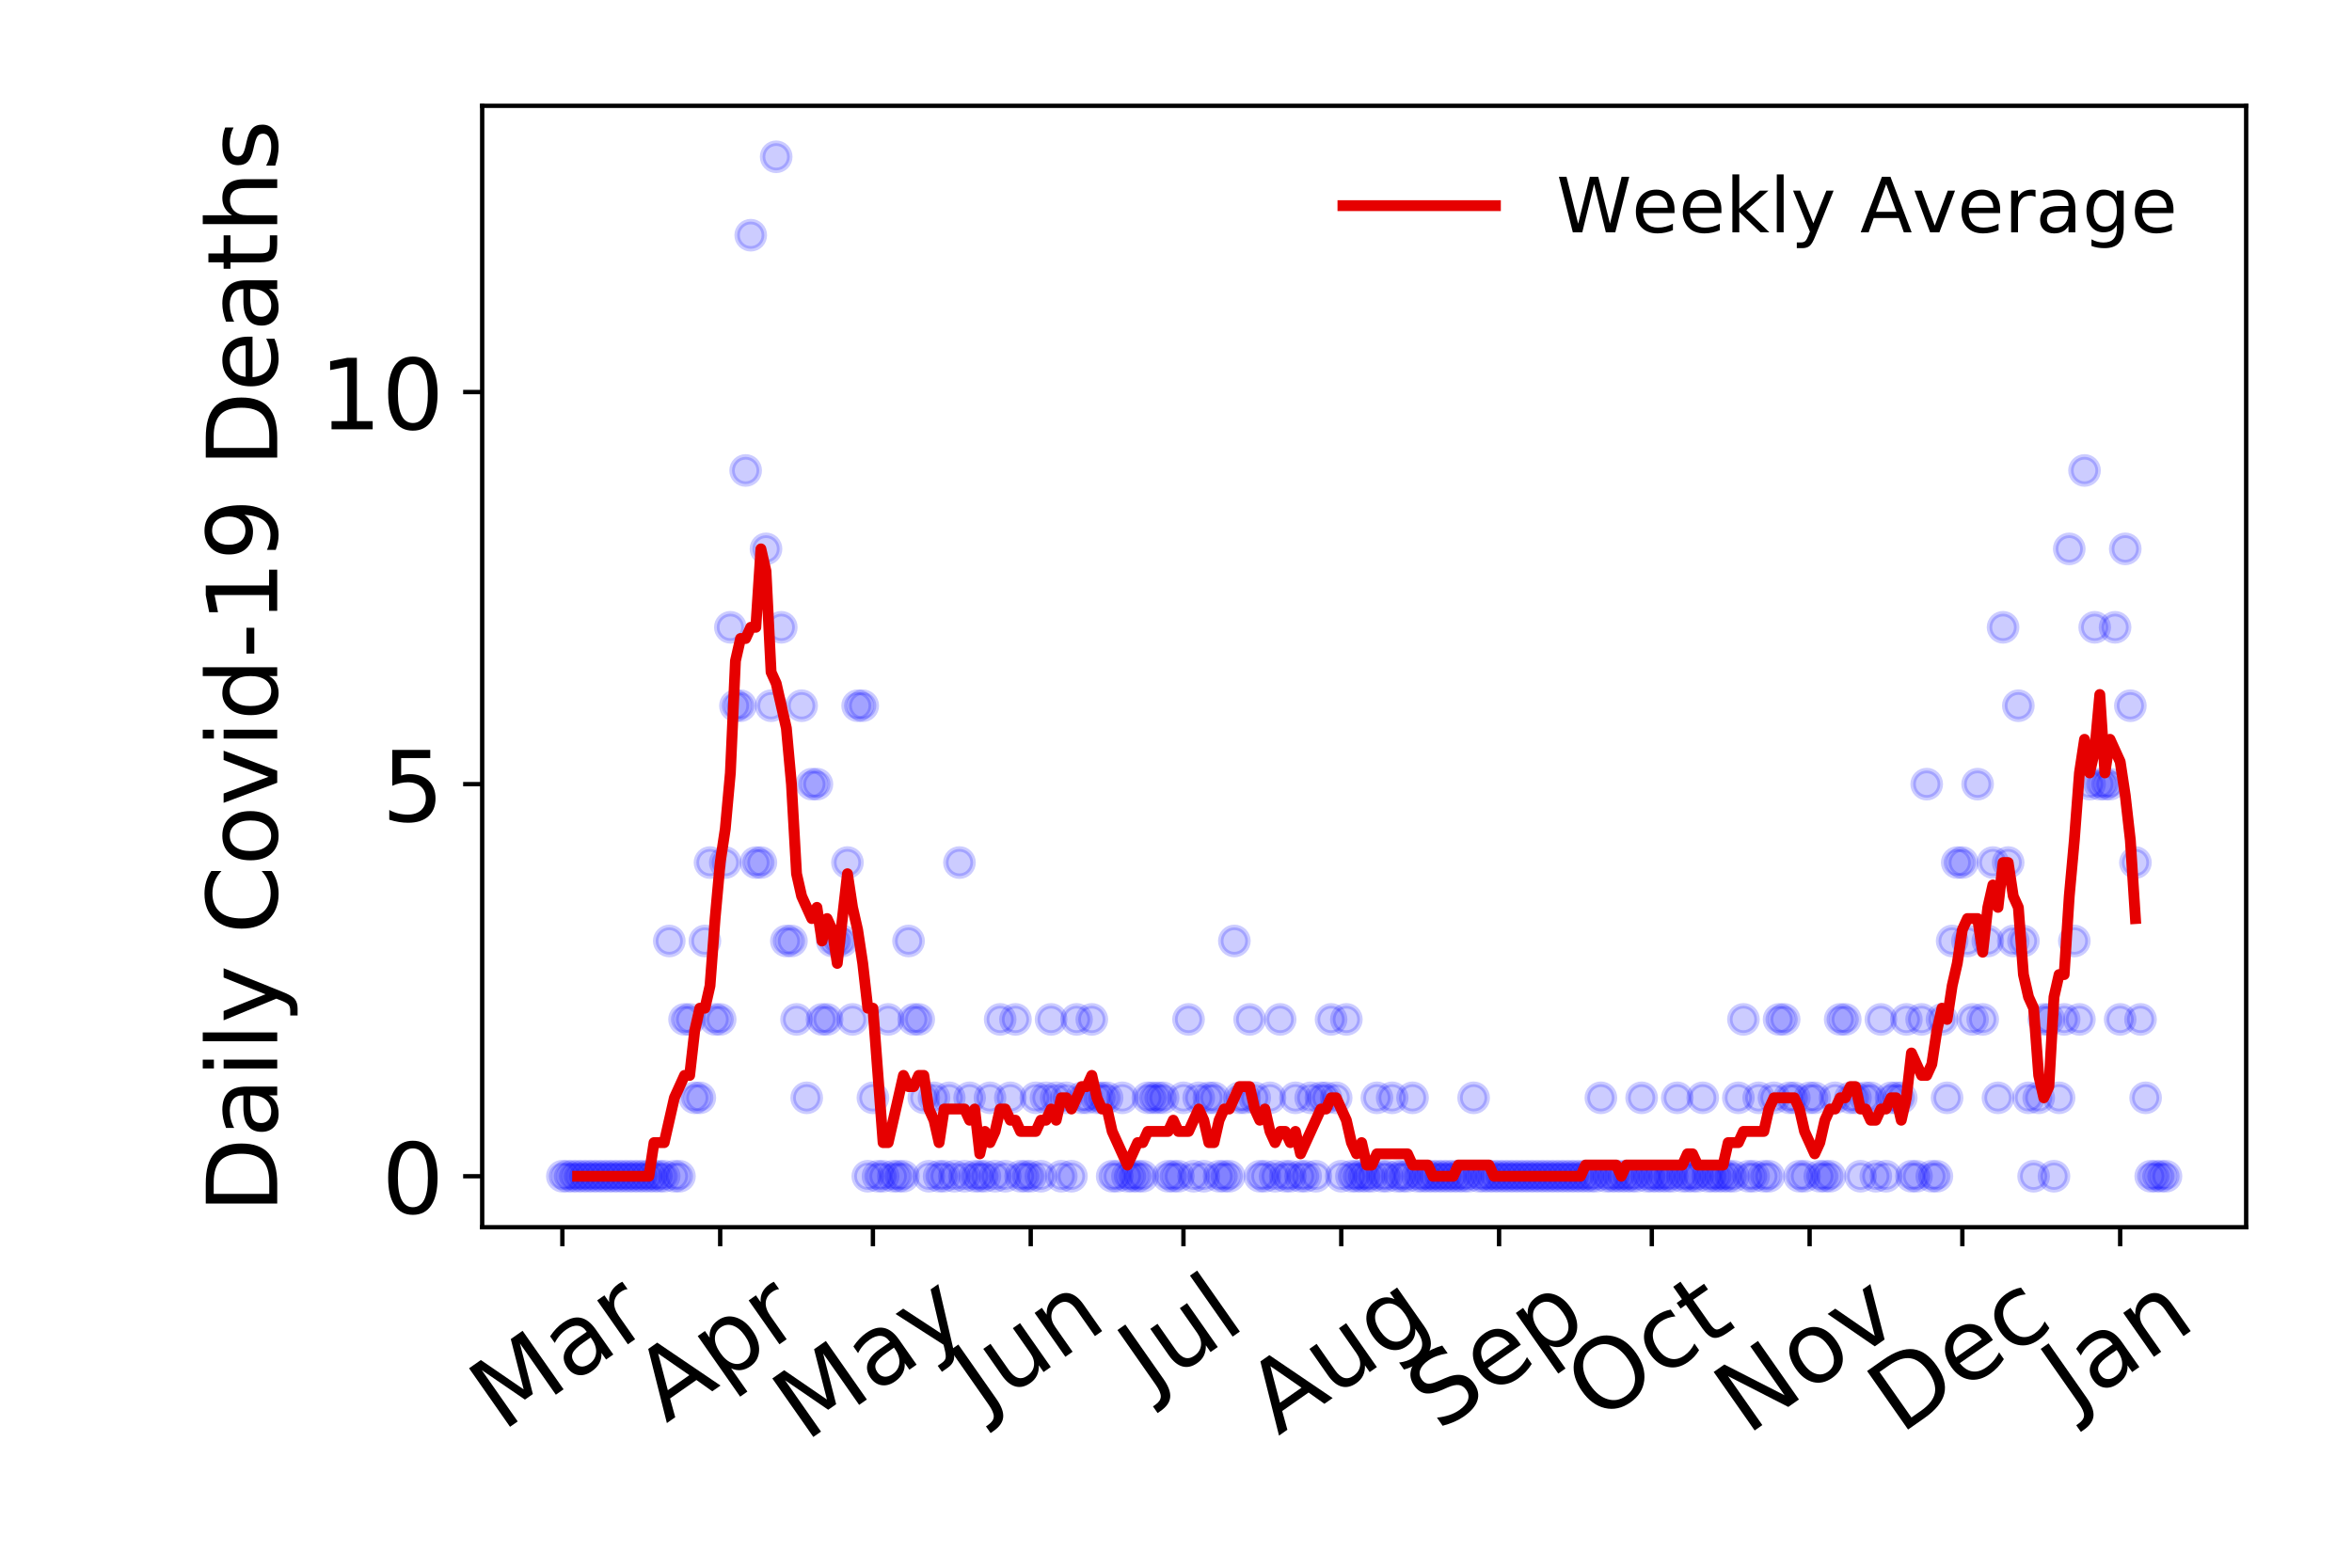 <?xml version="1.0" encoding="utf-8" standalone="no"?>
<!DOCTYPE svg PUBLIC "-//W3C//DTD SVG 1.1//EN"
  "http://www.w3.org/Graphics/SVG/1.1/DTD/svg11.dtd">
<!-- Created with matplotlib (https://matplotlib.org/) -->
<svg height="288pt" version="1.1" viewBox="0 0 432 288" width="432pt" xmlns="http://www.w3.org/2000/svg" xmlns:xlink="http://www.w3.org/1999/xlink">
 <defs>
  <style type="text/css">
*{stroke-linecap:butt;stroke-linejoin:round;}
  </style>
 </defs>
 <g id="figure_1">
  <g id="patch_1">
   <path d="M 0 288 
L 432 288 
L 432 0 
L 0 0 
z
" style="fill:#ffffff;"/>
  </g>
  <g id="axes_1">
   <g id="patch_2">
    <path d="M 88.565 225.45 
L 412.56 225.45 
L 412.56 19.44 
L 88.565 19.44 
z
" style="fill:#ffffff;"/>
   </g>
   <g id="matplotlib.axis_1">
    <g id="xtick_1">
     <g id="line2d_1">
      <defs>
       <path d="M 0 0 
L 0 3.5 
" id="m54c226546e" style="stroke:#000000;stroke-width:0.8;"/>
      </defs>
      <g>
       <use style="stroke:#000000;stroke-width:0.8;" x="103.292" xlink:href="#m54c226546e" y="225.45"/>
      </g>
     </g>
     <g id="text_1">
      <!-- Mar -->
      <defs>
       <path d="M 9.812 72.906 
L 24.516 72.906 
L 43.109 23.297 
L 61.812 72.906 
L 76.516 72.906 
L 76.516 0 
L 66.891 0 
L 66.891 64.016 
L 48.094 14.016 
L 38.188 14.016 
L 19.391 64.016 
L 19.391 0 
L 9.812 0 
z
" id="DejaVuSans-77"/>
       <path d="M 34.281 27.484 
Q 23.391 27.484 19.188 25 
Q 14.984 22.516 14.984 16.5 
Q 14.984 11.719 18.141 8.906 
Q 21.297 6.109 26.703 6.109 
Q 34.188 6.109 38.703 11.406 
Q 43.219 16.703 43.219 25.484 
L 43.219 27.484 
z
M 52.203 31.203 
L 52.203 0 
L 43.219 0 
L 43.219 8.297 
Q 40.141 3.328 35.547 0.953 
Q 30.953 -1.422 24.312 -1.422 
Q 15.922 -1.422 10.953 3.297 
Q 6 8.016 6 15.922 
Q 6 25.141 12.172 29.828 
Q 18.359 34.516 30.609 34.516 
L 43.219 34.516 
L 43.219 35.406 
Q 43.219 41.609 39.141 45 
Q 35.062 48.391 27.688 48.391 
Q 23 48.391 18.547 47.266 
Q 14.109 46.141 10.016 43.891 
L 10.016 52.203 
Q 14.938 54.109 19.578 55.047 
Q 24.219 56 28.609 56 
Q 40.484 56 46.344 49.844 
Q 52.203 43.703 52.203 31.203 
z
" id="DejaVuSans-97"/>
       <path d="M 41.109 46.297 
Q 39.594 47.172 37.812 47.578 
Q 36.031 48 33.891 48 
Q 26.266 48 22.188 43.047 
Q 18.109 38.094 18.109 28.812 
L 18.109 0 
L 9.078 0 
L 9.078 54.688 
L 18.109 54.688 
L 18.109 46.188 
Q 20.953 51.172 25.484 53.578 
Q 30.031 56 36.531 56 
Q 37.453 56 38.578 55.875 
Q 39.703 55.766 41.062 55.516 
z
" id="DejaVuSans-114"/>
      </defs>
      <g transform="translate(92.231 263.132)rotate(-35)scale(0.18 -0.18)">
       <use xlink:href="#DejaVuSans-77"/>
       <use x="86.279" xlink:href="#DejaVuSans-97"/>
       <use x="147.559" xlink:href="#DejaVuSans-114"/>
      </g>
     </g>
    </g>
    <g id="xtick_2">
     <g id="line2d_2">
      <g>
       <use style="stroke:#000000;stroke-width:0.8;" x="132.279" xlink:href="#m54c226546e" y="225.45"/>
      </g>
     </g>
     <g id="text_2">
      <!-- Apr -->
      <defs>
       <path d="M 34.188 63.188 
L 20.797 26.906 
L 47.609 26.906 
z
M 28.609 72.906 
L 39.797 72.906 
L 67.578 0 
L 57.328 0 
L 50.688 18.703 
L 17.828 18.703 
L 11.188 0 
L 0.781 0 
z
" id="DejaVuSans-65"/>
       <path d="M 18.109 8.203 
L 18.109 -20.797 
L 9.078 -20.797 
L 9.078 54.688 
L 18.109 54.688 
L 18.109 46.391 
Q 20.953 51.266 25.266 53.625 
Q 29.594 56 35.594 56 
Q 45.562 56 51.781 48.094 
Q 58.016 40.188 58.016 27.297 
Q 58.016 14.406 51.781 6.484 
Q 45.562 -1.422 35.594 -1.422 
Q 29.594 -1.422 25.266 0.953 
Q 20.953 3.328 18.109 8.203 
z
M 48.688 27.297 
Q 48.688 37.203 44.609 42.844 
Q 40.531 48.484 33.406 48.484 
Q 26.266 48.484 22.188 42.844 
Q 18.109 37.203 18.109 27.297 
Q 18.109 17.391 22.188 11.75 
Q 26.266 6.109 33.406 6.109 
Q 40.531 6.109 44.609 11.75 
Q 48.688 17.391 48.688 27.297 
z
" id="DejaVuSans-112"/>
      </defs>
      <g transform="translate(122.373 261.514)rotate(-35)scale(0.18 -0.18)">
       <use xlink:href="#DejaVuSans-65"/>
       <use x="68.408" xlink:href="#DejaVuSans-112"/>
       <use x="131.885" xlink:href="#DejaVuSans-114"/>
      </g>
     </g>
    </g>
    <g id="xtick_3">
     <g id="line2d_3">
      <g>
       <use style="stroke:#000000;stroke-width:0.8;" x="160.33" xlink:href="#m54c226546e" y="225.45"/>
      </g>
     </g>
     <g id="text_3">
      <!-- May -->
      <defs>
       <path d="M 32.172 -5.078 
Q 28.375 -14.844 24.75 -17.812 
Q 21.141 -20.797 15.094 -20.797 
L 7.906 -20.797 
L 7.906 -13.281 
L 13.188 -13.281 
Q 16.891 -13.281 18.938 -11.516 
Q 21 -9.766 23.484 -3.219 
L 25.094 0.875 
L 2.984 54.688 
L 12.5 54.688 
L 29.594 11.922 
L 46.688 54.688 
L 56.203 54.688 
z
" id="DejaVuSans-121"/>
      </defs>
      <g transform="translate(147.937 264.999)rotate(-35)scale(0.18 -0.18)">
       <use xlink:href="#DejaVuSans-77"/>
       <use x="86.279" xlink:href="#DejaVuSans-97"/>
       <use x="147.559" xlink:href="#DejaVuSans-121"/>
      </g>
     </g>
    </g>
    <g id="xtick_4">
     <g id="line2d_4">
      <g>
       <use style="stroke:#000000;stroke-width:0.8;" x="189.317" xlink:href="#m54c226546e" y="225.45"/>
      </g>
     </g>
     <g id="text_4">
      <!-- Jun -->
      <defs>
       <path d="M 9.812 72.906 
L 19.672 72.906 
L 19.672 5.078 
Q 19.672 -8.109 14.672 -14.062 
Q 9.672 -20.016 -1.422 -20.016 
L -5.172 -20.016 
L -5.172 -11.719 
L -2.094 -11.719 
Q 4.438 -11.719 7.125 -8.047 
Q 9.812 -4.391 9.812 5.078 
z
" id="DejaVuSans-74"/>
       <path d="M 8.5 21.578 
L 8.5 54.688 
L 17.484 54.688 
L 17.484 21.922 
Q 17.484 14.156 20.5 10.266 
Q 23.531 6.391 29.594 6.391 
Q 36.859 6.391 41.078 11.031 
Q 45.312 15.672 45.312 23.688 
L 45.312 54.688 
L 54.297 54.688 
L 54.297 0 
L 45.312 0 
L 45.312 8.406 
Q 42.047 3.422 37.719 1 
Q 33.406 -1.422 27.688 -1.422 
Q 18.266 -1.422 13.375 4.438 
Q 8.5 10.297 8.5 21.578 
z
M 31.109 56 
z
" id="DejaVuSans-117"/>
       <path d="M 54.891 33.016 
L 54.891 0 
L 45.906 0 
L 45.906 32.719 
Q 45.906 40.484 42.875 44.328 
Q 39.844 48.188 33.797 48.188 
Q 26.516 48.188 22.312 43.547 
Q 18.109 38.922 18.109 30.906 
L 18.109 0 
L 9.078 0 
L 9.078 54.688 
L 18.109 54.688 
L 18.109 46.188 
Q 21.344 51.125 25.703 53.562 
Q 30.078 56 35.797 56 
Q 45.219 56 50.047 50.172 
Q 54.891 44.344 54.891 33.016 
z
" id="DejaVuSans-110"/>
      </defs>
      <g transform="translate(180.646 259.785)rotate(-35)scale(0.18 -0.18)">
       <use xlink:href="#DejaVuSans-74"/>
       <use x="29.492" xlink:href="#DejaVuSans-117"/>
       <use x="92.871" xlink:href="#DejaVuSans-110"/>
      </g>
     </g>
    </g>
    <g id="xtick_5">
     <g id="line2d_5">
      <g>
       <use style="stroke:#000000;stroke-width:0.8;" x="217.368" xlink:href="#m54c226546e" y="225.45"/>
      </g>
     </g>
     <g id="text_5">
      <!-- Jul -->
      <defs>
       <path d="M 9.422 75.984 
L 18.406 75.984 
L 18.406 0 
L 9.422 0 
z
" id="DejaVuSans-108"/>
      </defs>
      <g transform="translate(211.322 256.11)rotate(-35)scale(0.18 -0.18)">
       <use xlink:href="#DejaVuSans-74"/>
       <use x="29.492" xlink:href="#DejaVuSans-117"/>
       <use x="92.871" xlink:href="#DejaVuSans-108"/>
      </g>
     </g>
    </g>
    <g id="xtick_6">
     <g id="line2d_6">
      <g>
       <use style="stroke:#000000;stroke-width:0.8;" x="246.355" xlink:href="#m54c226546e" y="225.45"/>
      </g>
     </g>
     <g id="text_6">
      <!-- Aug -->
      <defs>
       <path d="M 45.406 27.984 
Q 45.406 37.75 41.375 43.109 
Q 37.359 48.484 30.078 48.484 
Q 22.859 48.484 18.828 43.109 
Q 14.797 37.75 14.797 27.984 
Q 14.797 18.266 18.828 12.891 
Q 22.859 7.516 30.078 7.516 
Q 37.359 7.516 41.375 12.891 
Q 45.406 18.266 45.406 27.984 
z
M 54.391 6.781 
Q 54.391 -7.172 48.188 -13.984 
Q 42 -20.797 29.203 -20.797 
Q 24.469 -20.797 20.266 -20.094 
Q 16.062 -19.391 12.109 -17.922 
L 12.109 -9.188 
Q 16.062 -11.328 19.922 -12.344 
Q 23.781 -13.375 27.781 -13.375 
Q 36.625 -13.375 41.016 -8.766 
Q 45.406 -4.156 45.406 5.172 
L 45.406 9.625 
Q 42.625 4.781 38.281 2.391 
Q 33.938 0 27.875 0 
Q 17.828 0 11.672 7.656 
Q 5.516 15.328 5.516 27.984 
Q 5.516 40.672 11.672 48.328 
Q 17.828 56 27.875 56 
Q 33.938 56 38.281 53.609 
Q 42.625 51.219 45.406 46.391 
L 45.406 54.688 
L 54.391 54.688 
z
" id="DejaVuSans-103"/>
      </defs>
      <g transform="translate(234.808 263.813)rotate(-35)scale(0.18 -0.18)">
       <use xlink:href="#DejaVuSans-65"/>
       <use x="68.408" xlink:href="#DejaVuSans-117"/>
       <use x="131.787" xlink:href="#DejaVuSans-103"/>
      </g>
     </g>
    </g>
    <g id="xtick_7">
     <g id="line2d_7">
      <g>
       <use style="stroke:#000000;stroke-width:0.8;" x="275.341" xlink:href="#m54c226546e" y="225.45"/>
      </g>
     </g>
     <g id="text_7">
      <!-- Sep -->
      <defs>
       <path d="M 53.516 70.516 
L 53.516 60.891 
Q 47.906 63.578 42.922 64.891 
Q 37.938 66.219 33.297 66.219 
Q 25.25 66.219 20.875 63.094 
Q 16.5 59.969 16.5 54.203 
Q 16.5 49.359 19.406 46.891 
Q 22.312 44.438 30.422 42.922 
L 36.375 41.703 
Q 47.406 39.594 52.656 34.297 
Q 57.906 29 57.906 20.125 
Q 57.906 9.516 50.797 4.047 
Q 43.703 -1.422 29.984 -1.422 
Q 24.812 -1.422 18.969 -0.25 
Q 13.141 0.922 6.891 3.219 
L 6.891 13.375 
Q 12.891 10.016 18.656 8.297 
Q 24.422 6.594 29.984 6.594 
Q 38.422 6.594 43.016 9.906 
Q 47.609 13.234 47.609 19.391 
Q 47.609 24.75 44.312 27.781 
Q 41.016 30.812 33.5 32.328 
L 27.484 33.5 
Q 16.453 35.688 11.516 40.375 
Q 6.594 45.062 6.594 53.422 
Q 6.594 63.094 13.406 68.656 
Q 20.219 74.219 32.172 74.219 
Q 37.312 74.219 42.625 73.281 
Q 47.953 72.359 53.516 70.516 
z
" id="DejaVuSans-83"/>
       <path d="M 56.203 29.594 
L 56.203 25.203 
L 14.891 25.203 
Q 15.484 15.922 20.484 11.062 
Q 25.484 6.203 34.422 6.203 
Q 39.594 6.203 44.453 7.469 
Q 49.312 8.734 54.109 11.281 
L 54.109 2.781 
Q 49.266 0.734 44.188 -0.344 
Q 39.109 -1.422 33.891 -1.422 
Q 20.797 -1.422 13.156 6.188 
Q 5.516 13.812 5.516 26.812 
Q 5.516 40.234 12.766 48.109 
Q 20.016 56 32.328 56 
Q 43.359 56 49.781 48.891 
Q 56.203 41.797 56.203 29.594 
z
M 47.219 32.234 
Q 47.125 39.594 43.094 43.984 
Q 39.062 48.391 32.422 48.391 
Q 24.906 48.391 20.391 44.141 
Q 15.875 39.891 15.188 32.172 
z
" id="DejaVuSans-101"/>
      </defs>
      <g transform="translate(264.293 263.115)rotate(-35)scale(0.18 -0.18)">
       <use xlink:href="#DejaVuSans-83"/>
       <use x="63.477" xlink:href="#DejaVuSans-101"/>
       <use x="125" xlink:href="#DejaVuSans-112"/>
      </g>
     </g>
    </g>
    <g id="xtick_8">
     <g id="line2d_8">
      <g>
       <use style="stroke:#000000;stroke-width:0.8;" x="303.393" xlink:href="#m54c226546e" y="225.45"/>
      </g>
     </g>
     <g id="text_8">
      <!-- Oct -->
      <defs>
       <path d="M 39.406 66.219 
Q 28.656 66.219 22.328 58.203 
Q 16.016 50.203 16.016 36.375 
Q 16.016 22.609 22.328 14.594 
Q 28.656 6.594 39.406 6.594 
Q 50.141 6.594 56.422 14.594 
Q 62.703 22.609 62.703 36.375 
Q 62.703 50.203 56.422 58.203 
Q 50.141 66.219 39.406 66.219 
z
M 39.406 74.219 
Q 54.734 74.219 63.906 63.938 
Q 73.094 53.656 73.094 36.375 
Q 73.094 19.141 63.906 8.859 
Q 54.734 -1.422 39.406 -1.422 
Q 24.031 -1.422 14.812 8.828 
Q 5.609 19.094 5.609 36.375 
Q 5.609 53.656 14.812 63.938 
Q 24.031 74.219 39.406 74.219 
z
" id="DejaVuSans-79"/>
       <path d="M 48.781 52.594 
L 48.781 44.188 
Q 44.969 46.297 41.141 47.344 
Q 37.312 48.391 33.406 48.391 
Q 24.656 48.391 19.812 42.844 
Q 14.984 37.312 14.984 27.297 
Q 14.984 17.281 19.812 11.734 
Q 24.656 6.203 33.406 6.203 
Q 37.312 6.203 41.141 7.25 
Q 44.969 8.297 48.781 10.406 
L 48.781 2.094 
Q 45.016 0.344 40.984 -0.531 
Q 36.969 -1.422 32.422 -1.422 
Q 20.062 -1.422 12.781 6.344 
Q 5.516 14.109 5.516 27.297 
Q 5.516 40.672 12.859 48.328 
Q 20.219 56 33.016 56 
Q 37.156 56 41.109 55.141 
Q 45.062 54.297 48.781 52.594 
z
" id="DejaVuSans-99"/>
       <path d="M 18.312 70.219 
L 18.312 54.688 
L 36.812 54.688 
L 36.812 47.703 
L 18.312 47.703 
L 18.312 18.016 
Q 18.312 11.328 20.141 9.422 
Q 21.969 7.516 27.594 7.516 
L 36.812 7.516 
L 36.812 0 
L 27.594 0 
Q 17.188 0 13.234 3.875 
Q 9.281 7.766 9.281 18.016 
L 9.281 47.703 
L 2.688 47.703 
L 2.688 54.688 
L 9.281 54.688 
L 9.281 70.219 
z
" id="DejaVuSans-116"/>
      </defs>
      <g transform="translate(293.494 261.505)rotate(-35)scale(0.18 -0.18)">
       <use xlink:href="#DejaVuSans-79"/>
       <use x="78.711" xlink:href="#DejaVuSans-99"/>
       <use x="133.691" xlink:href="#DejaVuSans-116"/>
      </g>
     </g>
    </g>
    <g id="xtick_9">
     <g id="line2d_9">
      <g>
       <use style="stroke:#000000;stroke-width:0.8;" x="332.379" xlink:href="#m54c226546e" y="225.45"/>
      </g>
     </g>
     <g id="text_9">
      <!-- Nov -->
      <defs>
       <path d="M 9.812 72.906 
L 23.094 72.906 
L 55.422 11.922 
L 55.422 72.906 
L 64.984 72.906 
L 64.984 0 
L 51.703 0 
L 19.391 60.984 
L 19.391 0 
L 9.812 0 
z
" id="DejaVuSans-78"/>
       <path d="M 30.609 48.391 
Q 23.391 48.391 19.188 42.75 
Q 14.984 37.109 14.984 27.297 
Q 14.984 17.484 19.156 11.844 
Q 23.344 6.203 30.609 6.203 
Q 37.797 6.203 41.984 11.859 
Q 46.188 17.531 46.188 27.297 
Q 46.188 37.016 41.984 42.703 
Q 37.797 48.391 30.609 48.391 
z
M 30.609 56 
Q 42.328 56 49.016 48.375 
Q 55.719 40.766 55.719 27.297 
Q 55.719 13.875 49.016 6.219 
Q 42.328 -1.422 30.609 -1.422 
Q 18.844 -1.422 12.172 6.219 
Q 5.516 13.875 5.516 27.297 
Q 5.516 40.766 12.172 48.375 
Q 18.844 56 30.609 56 
z
" id="DejaVuSans-111"/>
       <path d="M 2.984 54.688 
L 12.5 54.688 
L 29.594 8.797 
L 46.688 54.688 
L 56.203 54.688 
L 35.688 0 
L 23.484 0 
z
" id="DejaVuSans-118"/>
      </defs>
      <g transform="translate(320.838 263.805)rotate(-35)scale(0.18 -0.18)">
       <use xlink:href="#DejaVuSans-78"/>
       <use x="74.805" xlink:href="#DejaVuSans-111"/>
       <use x="135.986" xlink:href="#DejaVuSans-118"/>
      </g>
     </g>
    </g>
    <g id="xtick_10">
     <g id="line2d_10">
      <g>
       <use style="stroke:#000000;stroke-width:0.8;" x="360.431" xlink:href="#m54c226546e" y="225.45"/>
      </g>
     </g>
     <g id="text_10">
      <!-- Dec -->
      <defs>
       <path d="M 19.672 64.797 
L 19.672 8.109 
L 31.594 8.109 
Q 46.688 8.109 53.688 14.938 
Q 60.688 21.781 60.688 36.531 
Q 60.688 51.172 53.688 57.984 
Q 46.688 64.797 31.594 64.797 
z
M 9.812 72.906 
L 30.078 72.906 
Q 51.266 72.906 61.172 64.094 
Q 71.094 55.281 71.094 36.531 
Q 71.094 17.672 61.125 8.828 
Q 51.172 0 30.078 0 
L 9.812 0 
z
" id="DejaVuSans-68"/>
      </defs>
      <g transform="translate(349.013 263.633)rotate(-35)scale(0.18 -0.18)">
       <use xlink:href="#DejaVuSans-68"/>
       <use x="77.002" xlink:href="#DejaVuSans-101"/>
       <use x="138.525" xlink:href="#DejaVuSans-99"/>
      </g>
     </g>
    </g>
    <g id="xtick_11">
     <g id="line2d_11">
      <g>
       <use style="stroke:#000000;stroke-width:0.8;" x="389.418" xlink:href="#m54c226546e" y="225.45"/>
      </g>
     </g>
     <g id="text_11">
      <!-- Jan -->
      <g transform="translate(380.901 259.569)rotate(-35)scale(0.18 -0.18)">
       <use xlink:href="#DejaVuSans-74"/>
       <use x="29.492" xlink:href="#DejaVuSans-97"/>
       <use x="90.771" xlink:href="#DejaVuSans-110"/>
      </g>
     </g>
    </g>
   </g>
   <g id="matplotlib.axis_2">
    <g id="ytick_1">
     <g id="line2d_12">
      <defs>
       <path d="M 0 0 
L -3.5 0 
" id="m92d729f568" style="stroke:#000000;stroke-width:0.8;"/>
      </defs>
      <g>
       <use style="stroke:#000000;stroke-width:0.8;" x="88.565" xlink:href="#m92d729f568" y="216.085"/>
      </g>
     </g>
     <g id="text_12">
      <!-- 0 -->
      <defs>
       <path d="M 31.781 66.406 
Q 24.172 66.406 20.328 58.906 
Q 16.5 51.422 16.5 36.375 
Q 16.5 21.391 20.328 13.891 
Q 24.172 6.391 31.781 6.391 
Q 39.453 6.391 43.281 13.891 
Q 47.125 21.391 47.125 36.375 
Q 47.125 51.422 43.281 58.906 
Q 39.453 66.406 31.781 66.406 
z
M 31.781 74.219 
Q 44.047 74.219 50.516 64.516 
Q 56.984 54.828 56.984 36.375 
Q 56.984 17.969 50.516 8.266 
Q 44.047 -1.422 31.781 -1.422 
Q 19.531 -1.422 13.062 8.266 
Q 6.594 17.969 6.594 36.375 
Q 6.594 54.828 13.062 64.516 
Q 19.531 74.219 31.781 74.219 
z
" id="DejaVuSans-48"/>
      </defs>
      <g transform="translate(70.112 222.924)scale(0.18 -0.18)">
       <use xlink:href="#DejaVuSans-48"/>
      </g>
     </g>
    </g>
    <g id="ytick_2">
     <g id="line2d_13">
      <g>
       <use style="stroke:#000000;stroke-width:0.8;" x="88.565" xlink:href="#m92d729f568" y="144.054"/>
      </g>
     </g>
     <g id="text_13">
      <!-- 5 -->
      <defs>
       <path d="M 10.797 72.906 
L 49.516 72.906 
L 49.516 64.594 
L 19.828 64.594 
L 19.828 46.734 
Q 21.969 47.469 24.109 47.828 
Q 26.266 48.188 28.422 48.188 
Q 40.625 48.188 47.75 41.5 
Q 54.891 34.812 54.891 23.391 
Q 54.891 11.625 47.562 5.094 
Q 40.234 -1.422 26.906 -1.422 
Q 22.312 -1.422 17.547 -0.641 
Q 12.797 0.141 7.719 1.703 
L 7.719 11.625 
Q 12.109 9.234 16.797 8.062 
Q 21.484 6.891 26.703 6.891 
Q 35.156 6.891 40.078 11.328 
Q 45.016 15.766 45.016 23.391 
Q 45.016 31 40.078 35.438 
Q 35.156 39.891 26.703 39.891 
Q 22.75 39.891 18.812 39.016 
Q 14.891 38.141 10.797 36.281 
z
" id="DejaVuSans-53"/>
      </defs>
      <g transform="translate(70.112 150.893)scale(0.18 -0.18)">
       <use xlink:href="#DejaVuSans-53"/>
      </g>
     </g>
    </g>
    <g id="ytick_3">
     <g id="line2d_14">
      <g>
       <use style="stroke:#000000;stroke-width:0.8;" x="88.565" xlink:href="#m92d729f568" y="72.023"/>
      </g>
     </g>
     <g id="text_14">
      <!-- 10 -->
      <defs>
       <path d="M 12.406 8.297 
L 28.516 8.297 
L 28.516 63.922 
L 10.984 60.406 
L 10.984 69.391 
L 28.422 72.906 
L 38.281 72.906 
L 38.281 8.297 
L 54.391 8.297 
L 54.391 0 
L 12.406 0 
z
" id="DejaVuSans-49"/>
      </defs>
      <g transform="translate(58.66 78.861)scale(0.18 -0.18)">
       <use xlink:href="#DejaVuSans-49"/>
       <use x="63.623" xlink:href="#DejaVuSans-48"/>
      </g>
     </g>
    </g>
    <g id="text_15">
     <!-- Daily Covid-19 Deaths -->
     <defs>
      <path d="M 9.422 54.688 
L 18.406 54.688 
L 18.406 0 
L 9.422 0 
z
M 9.422 75.984 
L 18.406 75.984 
L 18.406 64.594 
L 9.422 64.594 
z
" id="DejaVuSans-105"/>
      <path id="DejaVuSans-32"/>
      <path d="M 64.406 67.281 
L 64.406 56.891 
Q 59.422 61.531 53.781 63.812 
Q 48.141 66.109 41.797 66.109 
Q 29.297 66.109 22.656 58.469 
Q 16.016 50.828 16.016 36.375 
Q 16.016 21.969 22.656 14.328 
Q 29.297 6.688 41.797 6.688 
Q 48.141 6.688 53.781 8.984 
Q 59.422 11.281 64.406 15.922 
L 64.406 5.609 
Q 59.234 2.094 53.438 0.328 
Q 47.656 -1.422 41.219 -1.422 
Q 24.656 -1.422 15.125 8.703 
Q 5.609 18.844 5.609 36.375 
Q 5.609 53.953 15.125 64.078 
Q 24.656 74.219 41.219 74.219 
Q 47.75 74.219 53.531 72.484 
Q 59.328 70.75 64.406 67.281 
z
" id="DejaVuSans-67"/>
      <path d="M 45.406 46.391 
L 45.406 75.984 
L 54.391 75.984 
L 54.391 0 
L 45.406 0 
L 45.406 8.203 
Q 42.578 3.328 38.25 0.953 
Q 33.938 -1.422 27.875 -1.422 
Q 17.969 -1.422 11.734 6.484 
Q 5.516 14.406 5.516 27.297 
Q 5.516 40.188 11.734 48.094 
Q 17.969 56 27.875 56 
Q 33.938 56 38.25 53.625 
Q 42.578 51.266 45.406 46.391 
z
M 14.797 27.297 
Q 14.797 17.391 18.875 11.75 
Q 22.953 6.109 30.078 6.109 
Q 37.203 6.109 41.297 11.75 
Q 45.406 17.391 45.406 27.297 
Q 45.406 37.203 41.297 42.844 
Q 37.203 48.484 30.078 48.484 
Q 22.953 48.484 18.875 42.844 
Q 14.797 37.203 14.797 27.297 
z
" id="DejaVuSans-100"/>
      <path d="M 4.891 31.391 
L 31.203 31.391 
L 31.203 23.391 
L 4.891 23.391 
z
" id="DejaVuSans-45"/>
      <path d="M 10.984 1.516 
L 10.984 10.5 
Q 14.703 8.734 18.5 7.812 
Q 22.312 6.891 25.984 6.891 
Q 35.75 6.891 40.891 13.453 
Q 46.047 20.016 46.781 33.406 
Q 43.953 29.203 39.594 26.953 
Q 35.25 24.703 29.984 24.703 
Q 19.047 24.703 12.672 31.312 
Q 6.297 37.938 6.297 49.422 
Q 6.297 60.641 12.938 67.422 
Q 19.578 74.219 30.609 74.219 
Q 43.266 74.219 49.922 64.516 
Q 56.594 54.828 56.594 36.375 
Q 56.594 19.141 48.406 8.859 
Q 40.234 -1.422 26.422 -1.422 
Q 22.703 -1.422 18.891 -0.688 
Q 15.094 0.047 10.984 1.516 
z
M 30.609 32.422 
Q 37.25 32.422 41.125 36.953 
Q 45.016 41.5 45.016 49.422 
Q 45.016 57.281 41.125 61.844 
Q 37.25 66.406 30.609 66.406 
Q 23.969 66.406 20.094 61.844 
Q 16.219 57.281 16.219 49.422 
Q 16.219 41.5 20.094 36.953 
Q 23.969 32.422 30.609 32.422 
z
" id="DejaVuSans-57"/>
      <path d="M 54.891 33.016 
L 54.891 0 
L 45.906 0 
L 45.906 32.719 
Q 45.906 40.484 42.875 44.328 
Q 39.844 48.188 33.797 48.188 
Q 26.516 48.188 22.312 43.547 
Q 18.109 38.922 18.109 30.906 
L 18.109 0 
L 9.078 0 
L 9.078 75.984 
L 18.109 75.984 
L 18.109 46.188 
Q 21.344 51.125 25.703 53.562 
Q 30.078 56 35.797 56 
Q 45.219 56 50.047 50.172 
Q 54.891 44.344 54.891 33.016 
z
" id="DejaVuSans-104"/>
      <path d="M 44.281 53.078 
L 44.281 44.578 
Q 40.484 46.531 36.375 47.5 
Q 32.281 48.484 27.875 48.484 
Q 21.188 48.484 17.844 46.438 
Q 14.5 44.391 14.5 40.281 
Q 14.5 37.156 16.891 35.375 
Q 19.281 33.594 26.516 31.984 
L 29.594 31.297 
Q 39.156 29.25 43.188 25.516 
Q 47.219 21.781 47.219 15.094 
Q 47.219 7.469 41.188 3.016 
Q 35.156 -1.422 24.609 -1.422 
Q 20.219 -1.422 15.453 -0.562 
Q 10.688 0.297 5.422 2 
L 5.422 11.281 
Q 10.406 8.688 15.234 7.391 
Q 20.062 6.109 24.812 6.109 
Q 31.156 6.109 34.562 8.281 
Q 37.984 10.453 37.984 14.406 
Q 37.984 18.062 35.516 20.016 
Q 33.062 21.969 24.703 23.781 
L 21.578 24.516 
Q 13.234 26.266 9.516 29.906 
Q 5.812 33.547 5.812 39.891 
Q 5.812 47.609 11.281 51.797 
Q 16.75 56 26.812 56 
Q 31.781 56 36.172 55.266 
Q 40.578 54.547 44.281 53.078 
z
" id="DejaVuSans-115"/>
     </defs>
     <g transform="translate(50.917 222.874)rotate(-90)scale(0.18 -0.18)">
      <use xlink:href="#DejaVuSans-68"/>
      <use x="77.002" xlink:href="#DejaVuSans-97"/>
      <use x="138.281" xlink:href="#DejaVuSans-105"/>
      <use x="166.064" xlink:href="#DejaVuSans-108"/>
      <use x="193.848" xlink:href="#DejaVuSans-121"/>
      <use x="253.027" xlink:href="#DejaVuSans-32"/>
      <use x="284.814" xlink:href="#DejaVuSans-67"/>
      <use x="354.639" xlink:href="#DejaVuSans-111"/>
      <use x="415.82" xlink:href="#DejaVuSans-118"/>
      <use x="475" xlink:href="#DejaVuSans-105"/>
      <use x="502.783" xlink:href="#DejaVuSans-100"/>
      <use x="566.26" xlink:href="#DejaVuSans-45"/>
      <use x="602.344" xlink:href="#DejaVuSans-49"/>
      <use x="665.967" xlink:href="#DejaVuSans-57"/>
      <use x="729.59" xlink:href="#DejaVuSans-32"/>
      <use x="761.377" xlink:href="#DejaVuSans-68"/>
      <use x="838.379" xlink:href="#DejaVuSans-101"/>
      <use x="899.902" xlink:href="#DejaVuSans-97"/>
      <use x="961.182" xlink:href="#DejaVuSans-116"/>
      <use x="1000.391" xlink:href="#DejaVuSans-104"/>
      <use x="1063.77" xlink:href="#DejaVuSans-115"/>
     </g>
    </g>
   </g>
   <g id="line2d_15">
    <defs>
     <path d="M 0 2.5 
C 0.663 2.5 1.299 2.237 1.768 1.768 
C 2.237 1.299 2.5 0.663 2.5 0 
C 2.5 -0.663 2.237 -1.299 1.768 -1.768 
C 1.299 -2.237 0.663 -2.5 0 -2.5 
C -0.663 -2.5 -1.299 -2.237 -1.768 -1.768 
C -2.237 -1.299 -2.5 -0.663 -2.5 0 
C -2.5 0.663 -2.237 1.299 -1.768 1.768 
C -1.299 2.237 -0.663 2.5 0 2.5 
z
" id="m9838453cef" style="stroke:#0000ff;stroke-opacity:0.2;"/>
    </defs>
    <g clip-path="url(#p69e2635d83)">
     <use style="fill:#0000ff;fill-opacity:0.2;stroke:#0000ff;stroke-opacity:0.2;" x="103.292" xlink:href="#m9838453cef" y="216.085"/>
     <use style="fill:#0000ff;fill-opacity:0.2;stroke:#0000ff;stroke-opacity:0.2;" x="104.227" xlink:href="#m9838453cef" y="216.085"/>
     <use style="fill:#0000ff;fill-opacity:0.2;stroke:#0000ff;stroke-opacity:0.2;" x="105.162" xlink:href="#m9838453cef" y="216.085"/>
     <use style="fill:#0000ff;fill-opacity:0.2;stroke:#0000ff;stroke-opacity:0.2;" x="106.097" xlink:href="#m9838453cef" y="216.085"/>
     <use style="fill:#0000ff;fill-opacity:0.2;stroke:#0000ff;stroke-opacity:0.2;" x="107.032" xlink:href="#m9838453cef" y="216.085"/>
     <use style="fill:#0000ff;fill-opacity:0.2;stroke:#0000ff;stroke-opacity:0.2;" x="107.967" xlink:href="#m9838453cef" y="216.085"/>
     <use style="fill:#0000ff;fill-opacity:0.2;stroke:#0000ff;stroke-opacity:0.2;" x="108.902" xlink:href="#m9838453cef" y="216.085"/>
     <use style="fill:#0000ff;fill-opacity:0.2;stroke:#0000ff;stroke-opacity:0.2;" x="109.837" xlink:href="#m9838453cef" y="216.085"/>
     <use style="fill:#0000ff;fill-opacity:0.2;stroke:#0000ff;stroke-opacity:0.2;" x="110.772" xlink:href="#m9838453cef" y="216.085"/>
     <use style="fill:#0000ff;fill-opacity:0.2;stroke:#0000ff;stroke-opacity:0.2;" x="111.707" xlink:href="#m9838453cef" y="216.085"/>
     <use style="fill:#0000ff;fill-opacity:0.2;stroke:#0000ff;stroke-opacity:0.2;" x="112.643" xlink:href="#m9838453cef" y="216.085"/>
     <use style="fill:#0000ff;fill-opacity:0.2;stroke:#0000ff;stroke-opacity:0.2;" x="113.578" xlink:href="#m9838453cef" y="216.085"/>
     <use style="fill:#0000ff;fill-opacity:0.2;stroke:#0000ff;stroke-opacity:0.2;" x="114.513" xlink:href="#m9838453cef" y="216.085"/>
     <use style="fill:#0000ff;fill-opacity:0.2;stroke:#0000ff;stroke-opacity:0.2;" x="115.448" xlink:href="#m9838453cef" y="216.085"/>
     <use style="fill:#0000ff;fill-opacity:0.2;stroke:#0000ff;stroke-opacity:0.2;" x="116.383" xlink:href="#m9838453cef" y="216.085"/>
     <use style="fill:#0000ff;fill-opacity:0.2;stroke:#0000ff;stroke-opacity:0.2;" x="117.318" xlink:href="#m9838453cef" y="216.085"/>
     <use style="fill:#0000ff;fill-opacity:0.2;stroke:#0000ff;stroke-opacity:0.2;" x="118.253" xlink:href="#m9838453cef" y="216.085"/>
     <use style="fill:#0000ff;fill-opacity:0.2;stroke:#0000ff;stroke-opacity:0.2;" x="119.188" xlink:href="#m9838453cef" y="216.085"/>
     <use style="fill:#0000ff;fill-opacity:0.2;stroke:#0000ff;stroke-opacity:0.2;" x="120.123" xlink:href="#m9838453cef" y="216.085"/>
     <use style="fill:#0000ff;fill-opacity:0.2;stroke:#0000ff;stroke-opacity:0.2;" x="121.058" xlink:href="#m9838453cef" y="216.085"/>
     <use style="fill:#0000ff;fill-opacity:0.2;stroke:#0000ff;stroke-opacity:0.2;" x="121.993" xlink:href="#m9838453cef" y="216.085"/>
     <use style="fill:#0000ff;fill-opacity:0.2;stroke:#0000ff;stroke-opacity:0.2;" x="122.928" xlink:href="#m9838453cef" y="172.867"/>
     <use style="fill:#0000ff;fill-opacity:0.2;stroke:#0000ff;stroke-opacity:0.2;" x="123.863" xlink:href="#m9838453cef" y="216.085"/>
     <use style="fill:#0000ff;fill-opacity:0.2;stroke:#0000ff;stroke-opacity:0.2;" x="124.798" xlink:href="#m9838453cef" y="216.085"/>
     <use style="fill:#0000ff;fill-opacity:0.2;stroke:#0000ff;stroke-opacity:0.2;" x="125.733" xlink:href="#m9838453cef" y="187.273"/>
     <use style="fill:#0000ff;fill-opacity:0.2;stroke:#0000ff;stroke-opacity:0.2;" x="126.668" xlink:href="#m9838453cef" y="187.273"/>
     <use style="fill:#0000ff;fill-opacity:0.2;stroke:#0000ff;stroke-opacity:0.2;" x="127.603" xlink:href="#m9838453cef" y="201.679"/>
     <use style="fill:#0000ff;fill-opacity:0.2;stroke:#0000ff;stroke-opacity:0.2;" x="128.538" xlink:href="#m9838453cef" y="201.679"/>
     <use style="fill:#0000ff;fill-opacity:0.2;stroke:#0000ff;stroke-opacity:0.2;" x="129.473" xlink:href="#m9838453cef" y="172.867"/>
     <use style="fill:#0000ff;fill-opacity:0.2;stroke:#0000ff;stroke-opacity:0.2;" x="130.409" xlink:href="#m9838453cef" y="158.46"/>
     <use style="fill:#0000ff;fill-opacity:0.2;stroke:#0000ff;stroke-opacity:0.2;" x="131.344" xlink:href="#m9838453cef" y="187.273"/>
     <use style="fill:#0000ff;fill-opacity:0.2;stroke:#0000ff;stroke-opacity:0.2;" x="132.279" xlink:href="#m9838453cef" y="187.273"/>
     <use style="fill:#0000ff;fill-opacity:0.2;stroke:#0000ff;stroke-opacity:0.2;" x="133.214" xlink:href="#m9838453cef" y="158.46"/>
     <use style="fill:#0000ff;fill-opacity:0.2;stroke:#0000ff;stroke-opacity:0.2;" x="134.149" xlink:href="#m9838453cef" y="115.242"/>
     <use style="fill:#0000ff;fill-opacity:0.2;stroke:#0000ff;stroke-opacity:0.2;" x="135.084" xlink:href="#m9838453cef" y="129.648"/>
     <use style="fill:#0000ff;fill-opacity:0.2;stroke:#0000ff;stroke-opacity:0.2;" x="136.019" xlink:href="#m9838453cef" y="129.648"/>
     <use style="fill:#0000ff;fill-opacity:0.2;stroke:#0000ff;stroke-opacity:0.2;" x="136.954" xlink:href="#m9838453cef" y="86.429"/>
     <use style="fill:#0000ff;fill-opacity:0.2;stroke:#0000ff;stroke-opacity:0.2;" x="137.889" xlink:href="#m9838453cef" y="43.21"/>
     <use style="fill:#0000ff;fill-opacity:0.2;stroke:#0000ff;stroke-opacity:0.2;" x="138.824" xlink:href="#m9838453cef" y="158.46"/>
     <use style="fill:#0000ff;fill-opacity:0.2;stroke:#0000ff;stroke-opacity:0.2;" x="139.759" xlink:href="#m9838453cef" y="158.46"/>
     <use style="fill:#0000ff;fill-opacity:0.2;stroke:#0000ff;stroke-opacity:0.2;" x="140.694" xlink:href="#m9838453cef" y="100.835"/>
     <use style="fill:#0000ff;fill-opacity:0.2;stroke:#0000ff;stroke-opacity:0.2;" x="141.629" xlink:href="#m9838453cef" y="129.648"/>
     <use style="fill:#0000ff;fill-opacity:0.2;stroke:#0000ff;stroke-opacity:0.2;" x="142.564" xlink:href="#m9838453cef" y="28.804"/>
     <use style="fill:#0000ff;fill-opacity:0.2;stroke:#0000ff;stroke-opacity:0.2;" x="143.499" xlink:href="#m9838453cef" y="115.242"/>
     <use style="fill:#0000ff;fill-opacity:0.2;stroke:#0000ff;stroke-opacity:0.2;" x="144.434" xlink:href="#m9838453cef" y="172.867"/>
     <use style="fill:#0000ff;fill-opacity:0.2;stroke:#0000ff;stroke-opacity:0.2;" x="145.369" xlink:href="#m9838453cef" y="172.867"/>
     <use style="fill:#0000ff;fill-opacity:0.2;stroke:#0000ff;stroke-opacity:0.2;" x="146.304" xlink:href="#m9838453cef" y="187.273"/>
     <use style="fill:#0000ff;fill-opacity:0.2;stroke:#0000ff;stroke-opacity:0.2;" x="147.239" xlink:href="#m9838453cef" y="129.648"/>
     <use style="fill:#0000ff;fill-opacity:0.2;stroke:#0000ff;stroke-opacity:0.2;" x="148.174" xlink:href="#m9838453cef" y="201.679"/>
     <use style="fill:#0000ff;fill-opacity:0.2;stroke:#0000ff;stroke-opacity:0.2;" x="149.11" xlink:href="#m9838453cef" y="144.054"/>
     <use style="fill:#0000ff;fill-opacity:0.2;stroke:#0000ff;stroke-opacity:0.2;" x="150.045" xlink:href="#m9838453cef" y="144.054"/>
     <use style="fill:#0000ff;fill-opacity:0.2;stroke:#0000ff;stroke-opacity:0.2;" x="150.98" xlink:href="#m9838453cef" y="187.273"/>
     <use style="fill:#0000ff;fill-opacity:0.2;stroke:#0000ff;stroke-opacity:0.2;" x="151.915" xlink:href="#m9838453cef" y="187.273"/>
     <use style="fill:#0000ff;fill-opacity:0.2;stroke:#0000ff;stroke-opacity:0.2;" x="152.85" xlink:href="#m9838453cef" y="172.867"/>
     <use style="fill:#0000ff;fill-opacity:0.2;stroke:#0000ff;stroke-opacity:0.2;" x="153.785" xlink:href="#m9838453cef" y="172.867"/>
     <use style="fill:#0000ff;fill-opacity:0.2;stroke:#0000ff;stroke-opacity:0.2;" x="154.72" xlink:href="#m9838453cef" y="172.867"/>
     <use style="fill:#0000ff;fill-opacity:0.2;stroke:#0000ff;stroke-opacity:0.2;" x="155.655" xlink:href="#m9838453cef" y="158.46"/>
     <use style="fill:#0000ff;fill-opacity:0.2;stroke:#0000ff;stroke-opacity:0.2;" x="156.59" xlink:href="#m9838453cef" y="187.273"/>
     <use style="fill:#0000ff;fill-opacity:0.2;stroke:#0000ff;stroke-opacity:0.2;" x="157.525" xlink:href="#m9838453cef" y="129.648"/>
     <use style="fill:#0000ff;fill-opacity:0.2;stroke:#0000ff;stroke-opacity:0.2;" x="158.46" xlink:href="#m9838453cef" y="129.648"/>
     <use style="fill:#0000ff;fill-opacity:0.2;stroke:#0000ff;stroke-opacity:0.2;" x="159.395" xlink:href="#m9838453cef" y="216.085"/>
     <use style="fill:#0000ff;fill-opacity:0.2;stroke:#0000ff;stroke-opacity:0.2;" x="160.33" xlink:href="#m9838453cef" y="201.679"/>
     <use style="fill:#0000ff;fill-opacity:0.2;stroke:#0000ff;stroke-opacity:0.2;" x="161.265" xlink:href="#m9838453cef" y="216.085"/>
     <use style="fill:#0000ff;fill-opacity:0.2;stroke:#0000ff;stroke-opacity:0.2;" x="162.2" xlink:href="#m9838453cef" y="216.085"/>
     <use style="fill:#0000ff;fill-opacity:0.2;stroke:#0000ff;stroke-opacity:0.2;" x="163.135" xlink:href="#m9838453cef" y="187.273"/>
     <use style="fill:#0000ff;fill-opacity:0.2;stroke:#0000ff;stroke-opacity:0.2;" x="164.07" xlink:href="#m9838453cef" y="216.085"/>
     <use style="fill:#0000ff;fill-opacity:0.2;stroke:#0000ff;stroke-opacity:0.2;" x="165.005" xlink:href="#m9838453cef" y="216.085"/>
     <use style="fill:#0000ff;fill-opacity:0.2;stroke:#0000ff;stroke-opacity:0.2;" x="165.94" xlink:href="#m9838453cef" y="216.085"/>
     <use style="fill:#0000ff;fill-opacity:0.2;stroke:#0000ff;stroke-opacity:0.2;" x="166.875" xlink:href="#m9838453cef" y="172.867"/>
     <use style="fill:#0000ff;fill-opacity:0.2;stroke:#0000ff;stroke-opacity:0.2;" x="167.811" xlink:href="#m9838453cef" y="187.273"/>
     <use style="fill:#0000ff;fill-opacity:0.2;stroke:#0000ff;stroke-opacity:0.2;" x="168.746" xlink:href="#m9838453cef" y="187.273"/>
     <use style="fill:#0000ff;fill-opacity:0.2;stroke:#0000ff;stroke-opacity:0.2;" x="169.681" xlink:href="#m9838453cef" y="201.679"/>
     <use style="fill:#0000ff;fill-opacity:0.2;stroke:#0000ff;stroke-opacity:0.2;" x="170.616" xlink:href="#m9838453cef" y="216.085"/>
     <use style="fill:#0000ff;fill-opacity:0.2;stroke:#0000ff;stroke-opacity:0.2;" x="171.551" xlink:href="#m9838453cef" y="201.679"/>
     <use style="fill:#0000ff;fill-opacity:0.2;stroke:#0000ff;stroke-opacity:0.2;" x="172.486" xlink:href="#m9838453cef" y="216.085"/>
     <use style="fill:#0000ff;fill-opacity:0.2;stroke:#0000ff;stroke-opacity:0.2;" x="173.421" xlink:href="#m9838453cef" y="216.085"/>
     <use style="fill:#0000ff;fill-opacity:0.2;stroke:#0000ff;stroke-opacity:0.2;" x="174.356" xlink:href="#m9838453cef" y="201.679"/>
     <use style="fill:#0000ff;fill-opacity:0.2;stroke:#0000ff;stroke-opacity:0.2;" x="175.291" xlink:href="#m9838453cef" y="216.085"/>
     <use style="fill:#0000ff;fill-opacity:0.2;stroke:#0000ff;stroke-opacity:0.2;" x="176.226" xlink:href="#m9838453cef" y="158.46"/>
     <use style="fill:#0000ff;fill-opacity:0.2;stroke:#0000ff;stroke-opacity:0.2;" x="177.161" xlink:href="#m9838453cef" y="216.085"/>
     <use style="fill:#0000ff;fill-opacity:0.2;stroke:#0000ff;stroke-opacity:0.2;" x="178.096" xlink:href="#m9838453cef" y="201.679"/>
     <use style="fill:#0000ff;fill-opacity:0.2;stroke:#0000ff;stroke-opacity:0.2;" x="179.031" xlink:href="#m9838453cef" y="216.085"/>
     <use style="fill:#0000ff;fill-opacity:0.2;stroke:#0000ff;stroke-opacity:0.2;" x="179.966" xlink:href="#m9838453cef" y="216.085"/>
     <use style="fill:#0000ff;fill-opacity:0.2;stroke:#0000ff;stroke-opacity:0.2;" x="180.901" xlink:href="#m9838453cef" y="216.085"/>
     <use style="fill:#0000ff;fill-opacity:0.2;stroke:#0000ff;stroke-opacity:0.2;" x="181.836" xlink:href="#m9838453cef" y="201.679"/>
     <use style="fill:#0000ff;fill-opacity:0.2;stroke:#0000ff;stroke-opacity:0.2;" x="182.771" xlink:href="#m9838453cef" y="216.085"/>
     <use style="fill:#0000ff;fill-opacity:0.2;stroke:#0000ff;stroke-opacity:0.2;" x="183.706" xlink:href="#m9838453cef" y="187.273"/>
     <use style="fill:#0000ff;fill-opacity:0.2;stroke:#0000ff;stroke-opacity:0.2;" x="184.641" xlink:href="#m9838453cef" y="216.085"/>
     <use style="fill:#0000ff;fill-opacity:0.2;stroke:#0000ff;stroke-opacity:0.2;" x="185.576" xlink:href="#m9838453cef" y="201.679"/>
     <use style="fill:#0000ff;fill-opacity:0.2;stroke:#0000ff;stroke-opacity:0.2;" x="186.512" xlink:href="#m9838453cef" y="187.273"/>
     <use style="fill:#0000ff;fill-opacity:0.2;stroke:#0000ff;stroke-opacity:0.2;" x="187.447" xlink:href="#m9838453cef" y="216.085"/>
     <use style="fill:#0000ff;fill-opacity:0.2;stroke:#0000ff;stroke-opacity:0.2;" x="188.382" xlink:href="#m9838453cef" y="216.085"/>
     <use style="fill:#0000ff;fill-opacity:0.2;stroke:#0000ff;stroke-opacity:0.2;" x="189.317" xlink:href="#m9838453cef" y="216.085"/>
     <use style="fill:#0000ff;fill-opacity:0.2;stroke:#0000ff;stroke-opacity:0.2;" x="190.252" xlink:href="#m9838453cef" y="201.679"/>
     <use style="fill:#0000ff;fill-opacity:0.2;stroke:#0000ff;stroke-opacity:0.2;" x="191.187" xlink:href="#m9838453cef" y="216.085"/>
     <use style="fill:#0000ff;fill-opacity:0.2;stroke:#0000ff;stroke-opacity:0.2;" x="192.122" xlink:href="#m9838453cef" y="201.679"/>
     <use style="fill:#0000ff;fill-opacity:0.2;stroke:#0000ff;stroke-opacity:0.2;" x="193.057" xlink:href="#m9838453cef" y="187.273"/>
     <use style="fill:#0000ff;fill-opacity:0.2;stroke:#0000ff;stroke-opacity:0.2;" x="193.992" xlink:href="#m9838453cef" y="201.679"/>
     <use style="fill:#0000ff;fill-opacity:0.2;stroke:#0000ff;stroke-opacity:0.2;" x="194.927" xlink:href="#m9838453cef" y="216.085"/>
     <use style="fill:#0000ff;fill-opacity:0.2;stroke:#0000ff;stroke-opacity:0.2;" x="195.862" xlink:href="#m9838453cef" y="201.679"/>
     <use style="fill:#0000ff;fill-opacity:0.2;stroke:#0000ff;stroke-opacity:0.2;" x="196.797" xlink:href="#m9838453cef" y="216.085"/>
     <use style="fill:#0000ff;fill-opacity:0.2;stroke:#0000ff;stroke-opacity:0.2;" x="197.732" xlink:href="#m9838453cef" y="187.273"/>
     <use style="fill:#0000ff;fill-opacity:0.2;stroke:#0000ff;stroke-opacity:0.2;" x="198.667" xlink:href="#m9838453cef" y="201.679"/>
     <use style="fill:#0000ff;fill-opacity:0.2;stroke:#0000ff;stroke-opacity:0.2;" x="199.602" xlink:href="#m9838453cef" y="201.679"/>
     <use style="fill:#0000ff;fill-opacity:0.2;stroke:#0000ff;stroke-opacity:0.2;" x="200.537" xlink:href="#m9838453cef" y="187.273"/>
     <use style="fill:#0000ff;fill-opacity:0.2;stroke:#0000ff;stroke-opacity:0.2;" x="201.472" xlink:href="#m9838453cef" y="201.679"/>
     <use style="fill:#0000ff;fill-opacity:0.2;stroke:#0000ff;stroke-opacity:0.2;" x="202.407" xlink:href="#m9838453cef" y="201.679"/>
     <use style="fill:#0000ff;fill-opacity:0.2;stroke:#0000ff;stroke-opacity:0.2;" x="203.342" xlink:href="#m9838453cef" y="201.679"/>
     <use style="fill:#0000ff;fill-opacity:0.2;stroke:#0000ff;stroke-opacity:0.2;" x="204.278" xlink:href="#m9838453cef" y="216.085"/>
     <use style="fill:#0000ff;fill-opacity:0.2;stroke:#0000ff;stroke-opacity:0.2;" x="205.213" xlink:href="#m9838453cef" y="216.085"/>
     <use style="fill:#0000ff;fill-opacity:0.2;stroke:#0000ff;stroke-opacity:0.2;" x="206.148" xlink:href="#m9838453cef" y="201.679"/>
     <use style="fill:#0000ff;fill-opacity:0.2;stroke:#0000ff;stroke-opacity:0.2;" x="207.083" xlink:href="#m9838453cef" y="216.085"/>
     <use style="fill:#0000ff;fill-opacity:0.2;stroke:#0000ff;stroke-opacity:0.2;" x="208.018" xlink:href="#m9838453cef" y="216.085"/>
     <use style="fill:#0000ff;fill-opacity:0.2;stroke:#0000ff;stroke-opacity:0.2;" x="208.953" xlink:href="#m9838453cef" y="216.085"/>
     <use style="fill:#0000ff;fill-opacity:0.2;stroke:#0000ff;stroke-opacity:0.2;" x="209.888" xlink:href="#m9838453cef" y="216.085"/>
     <use style="fill:#0000ff;fill-opacity:0.2;stroke:#0000ff;stroke-opacity:0.2;" x="210.823" xlink:href="#m9838453cef" y="201.679"/>
     <use style="fill:#0000ff;fill-opacity:0.2;stroke:#0000ff;stroke-opacity:0.2;" x="211.758" xlink:href="#m9838453cef" y="201.679"/>
     <use style="fill:#0000ff;fill-opacity:0.2;stroke:#0000ff;stroke-opacity:0.2;" x="212.693" xlink:href="#m9838453cef" y="201.679"/>
     <use style="fill:#0000ff;fill-opacity:0.2;stroke:#0000ff;stroke-opacity:0.2;" x="213.628" xlink:href="#m9838453cef" y="201.679"/>
     <use style="fill:#0000ff;fill-opacity:0.2;stroke:#0000ff;stroke-opacity:0.2;" x="214.563" xlink:href="#m9838453cef" y="216.085"/>
     <use style="fill:#0000ff;fill-opacity:0.2;stroke:#0000ff;stroke-opacity:0.2;" x="215.498" xlink:href="#m9838453cef" y="216.085"/>
     <use style="fill:#0000ff;fill-opacity:0.2;stroke:#0000ff;stroke-opacity:0.2;" x="216.433" xlink:href="#m9838453cef" y="216.085"/>
     <use style="fill:#0000ff;fill-opacity:0.2;stroke:#0000ff;stroke-opacity:0.2;" x="217.368" xlink:href="#m9838453cef" y="201.679"/>
     <use style="fill:#0000ff;fill-opacity:0.2;stroke:#0000ff;stroke-opacity:0.2;" x="218.303" xlink:href="#m9838453cef" y="187.273"/>
     <use style="fill:#0000ff;fill-opacity:0.2;stroke:#0000ff;stroke-opacity:0.2;" x="219.238" xlink:href="#m9838453cef" y="216.085"/>
     <use style="fill:#0000ff;fill-opacity:0.2;stroke:#0000ff;stroke-opacity:0.2;" x="220.173" xlink:href="#m9838453cef" y="201.679"/>
     <use style="fill:#0000ff;fill-opacity:0.2;stroke:#0000ff;stroke-opacity:0.2;" x="221.108" xlink:href="#m9838453cef" y="216.085"/>
     <use style="fill:#0000ff;fill-opacity:0.2;stroke:#0000ff;stroke-opacity:0.2;" x="222.043" xlink:href="#m9838453cef" y="201.679"/>
     <use style="fill:#0000ff;fill-opacity:0.2;stroke:#0000ff;stroke-opacity:0.2;" x="222.979" xlink:href="#m9838453cef" y="201.679"/>
     <use style="fill:#0000ff;fill-opacity:0.2;stroke:#0000ff;stroke-opacity:0.2;" x="223.914" xlink:href="#m9838453cef" y="216.085"/>
     <use style="fill:#0000ff;fill-opacity:0.2;stroke:#0000ff;stroke-opacity:0.2;" x="224.849" xlink:href="#m9838453cef" y="216.085"/>
     <use style="fill:#0000ff;fill-opacity:0.2;stroke:#0000ff;stroke-opacity:0.2;" x="225.784" xlink:href="#m9838453cef" y="216.085"/>
     <use style="fill:#0000ff;fill-opacity:0.2;stroke:#0000ff;stroke-opacity:0.2;" x="226.719" xlink:href="#m9838453cef" y="172.867"/>
     <use style="fill:#0000ff;fill-opacity:0.2;stroke:#0000ff;stroke-opacity:0.2;" x="227.654" xlink:href="#m9838453cef" y="201.679"/>
     <use style="fill:#0000ff;fill-opacity:0.2;stroke:#0000ff;stroke-opacity:0.2;" x="228.589" xlink:href="#m9838453cef" y="201.679"/>
     <use style="fill:#0000ff;fill-opacity:0.2;stroke:#0000ff;stroke-opacity:0.2;" x="229.524" xlink:href="#m9838453cef" y="187.273"/>
     <use style="fill:#0000ff;fill-opacity:0.2;stroke:#0000ff;stroke-opacity:0.2;" x="230.459" xlink:href="#m9838453cef" y="201.679"/>
     <use style="fill:#0000ff;fill-opacity:0.2;stroke:#0000ff;stroke-opacity:0.2;" x="231.394" xlink:href="#m9838453cef" y="216.085"/>
     <use style="fill:#0000ff;fill-opacity:0.2;stroke:#0000ff;stroke-opacity:0.2;" x="232.329" xlink:href="#m9838453cef" y="216.085"/>
     <use style="fill:#0000ff;fill-opacity:0.2;stroke:#0000ff;stroke-opacity:0.2;" x="233.264" xlink:href="#m9838453cef" y="201.679"/>
     <use style="fill:#0000ff;fill-opacity:0.2;stroke:#0000ff;stroke-opacity:0.2;" x="234.199" xlink:href="#m9838453cef" y="216.085"/>
     <use style="fill:#0000ff;fill-opacity:0.2;stroke:#0000ff;stroke-opacity:0.2;" x="235.134" xlink:href="#m9838453cef" y="187.273"/>
     <use style="fill:#0000ff;fill-opacity:0.2;stroke:#0000ff;stroke-opacity:0.2;" x="236.069" xlink:href="#m9838453cef" y="216.085"/>
     <use style="fill:#0000ff;fill-opacity:0.2;stroke:#0000ff;stroke-opacity:0.2;" x="237.004" xlink:href="#m9838453cef" y="216.085"/>
     <use style="fill:#0000ff;fill-opacity:0.2;stroke:#0000ff;stroke-opacity:0.2;" x="237.939" xlink:href="#m9838453cef" y="201.679"/>
     <use style="fill:#0000ff;fill-opacity:0.2;stroke:#0000ff;stroke-opacity:0.2;" x="238.874" xlink:href="#m9838453cef" y="216.085"/>
     <use style="fill:#0000ff;fill-opacity:0.2;stroke:#0000ff;stroke-opacity:0.2;" x="239.809" xlink:href="#m9838453cef" y="216.085"/>
     <use style="fill:#0000ff;fill-opacity:0.2;stroke:#0000ff;stroke-opacity:0.2;" x="240.744" xlink:href="#m9838453cef" y="201.679"/>
     <use style="fill:#0000ff;fill-opacity:0.2;stroke:#0000ff;stroke-opacity:0.2;" x="241.68" xlink:href="#m9838453cef" y="216.085"/>
     <use style="fill:#0000ff;fill-opacity:0.2;stroke:#0000ff;stroke-opacity:0.2;" x="242.615" xlink:href="#m9838453cef" y="201.679"/>
     <use style="fill:#0000ff;fill-opacity:0.2;stroke:#0000ff;stroke-opacity:0.2;" x="243.55" xlink:href="#m9838453cef" y="201.679"/>
     <use style="fill:#0000ff;fill-opacity:0.2;stroke:#0000ff;stroke-opacity:0.2;" x="244.485" xlink:href="#m9838453cef" y="187.273"/>
     <use style="fill:#0000ff;fill-opacity:0.2;stroke:#0000ff;stroke-opacity:0.2;" x="245.42" xlink:href="#m9838453cef" y="201.679"/>
     <use style="fill:#0000ff;fill-opacity:0.2;stroke:#0000ff;stroke-opacity:0.2;" x="246.355" xlink:href="#m9838453cef" y="216.085"/>
     <use style="fill:#0000ff;fill-opacity:0.2;stroke:#0000ff;stroke-opacity:0.2;" x="247.29" xlink:href="#m9838453cef" y="187.273"/>
     <use style="fill:#0000ff;fill-opacity:0.2;stroke:#0000ff;stroke-opacity:0.2;" x="248.225" xlink:href="#m9838453cef" y="216.085"/>
     <use style="fill:#0000ff;fill-opacity:0.2;stroke:#0000ff;stroke-opacity:0.2;" x="249.16" xlink:href="#m9838453cef" y="216.085"/>
     <use style="fill:#0000ff;fill-opacity:0.2;stroke:#0000ff;stroke-opacity:0.2;" x="250.095" xlink:href="#m9838453cef" y="216.085"/>
     <use style="fill:#0000ff;fill-opacity:0.2;stroke:#0000ff;stroke-opacity:0.2;" x="251.03" xlink:href="#m9838453cef" y="216.085"/>
     <use style="fill:#0000ff;fill-opacity:0.2;stroke:#0000ff;stroke-opacity:0.2;" x="251.965" xlink:href="#m9838453cef" y="216.085"/>
     <use style="fill:#0000ff;fill-opacity:0.2;stroke:#0000ff;stroke-opacity:0.2;" x="252.9" xlink:href="#m9838453cef" y="201.679"/>
     <use style="fill:#0000ff;fill-opacity:0.2;stroke:#0000ff;stroke-opacity:0.2;" x="253.835" xlink:href="#m9838453cef" y="216.085"/>
     <use style="fill:#0000ff;fill-opacity:0.2;stroke:#0000ff;stroke-opacity:0.2;" x="254.77" xlink:href="#m9838453cef" y="216.085"/>
     <use style="fill:#0000ff;fill-opacity:0.2;stroke:#0000ff;stroke-opacity:0.2;" x="255.705" xlink:href="#m9838453cef" y="201.679"/>
     <use style="fill:#0000ff;fill-opacity:0.2;stroke:#0000ff;stroke-opacity:0.2;" x="256.64" xlink:href="#m9838453cef" y="216.085"/>
     <use style="fill:#0000ff;fill-opacity:0.2;stroke:#0000ff;stroke-opacity:0.2;" x="257.575" xlink:href="#m9838453cef" y="216.085"/>
     <use style="fill:#0000ff;fill-opacity:0.2;stroke:#0000ff;stroke-opacity:0.2;" x="258.51" xlink:href="#m9838453cef" y="216.085"/>
     <use style="fill:#0000ff;fill-opacity:0.2;stroke:#0000ff;stroke-opacity:0.2;" x="259.445" xlink:href="#m9838453cef" y="201.679"/>
     <use style="fill:#0000ff;fill-opacity:0.2;stroke:#0000ff;stroke-opacity:0.2;" x="260.381" xlink:href="#m9838453cef" y="216.085"/>
     <use style="fill:#0000ff;fill-opacity:0.2;stroke:#0000ff;stroke-opacity:0.2;" x="261.316" xlink:href="#m9838453cef" y="216.085"/>
     <use style="fill:#0000ff;fill-opacity:0.2;stroke:#0000ff;stroke-opacity:0.2;" x="262.251" xlink:href="#m9838453cef" y="216.085"/>
     <use style="fill:#0000ff;fill-opacity:0.2;stroke:#0000ff;stroke-opacity:0.2;" x="263.186" xlink:href="#m9838453cef" y="216.085"/>
     <use style="fill:#0000ff;fill-opacity:0.2;stroke:#0000ff;stroke-opacity:0.2;" x="264.121" xlink:href="#m9838453cef" y="216.085"/>
     <use style="fill:#0000ff;fill-opacity:0.2;stroke:#0000ff;stroke-opacity:0.2;" x="265.056" xlink:href="#m9838453cef" y="216.085"/>
     <use style="fill:#0000ff;fill-opacity:0.2;stroke:#0000ff;stroke-opacity:0.2;" x="265.991" xlink:href="#m9838453cef" y="216.085"/>
     <use style="fill:#0000ff;fill-opacity:0.2;stroke:#0000ff;stroke-opacity:0.2;" x="266.926" xlink:href="#m9838453cef" y="216.085"/>
     <use style="fill:#0000ff;fill-opacity:0.2;stroke:#0000ff;stroke-opacity:0.2;" x="267.861" xlink:href="#m9838453cef" y="216.085"/>
     <use style="fill:#0000ff;fill-opacity:0.2;stroke:#0000ff;stroke-opacity:0.2;" x="268.796" xlink:href="#m9838453cef" y="216.085"/>
     <use style="fill:#0000ff;fill-opacity:0.2;stroke:#0000ff;stroke-opacity:0.2;" x="269.731" xlink:href="#m9838453cef" y="216.085"/>
     <use style="fill:#0000ff;fill-opacity:0.2;stroke:#0000ff;stroke-opacity:0.2;" x="270.666" xlink:href="#m9838453cef" y="201.679"/>
     <use style="fill:#0000ff;fill-opacity:0.2;stroke:#0000ff;stroke-opacity:0.2;" x="271.601" xlink:href="#m9838453cef" y="216.085"/>
     <use style="fill:#0000ff;fill-opacity:0.2;stroke:#0000ff;stroke-opacity:0.2;" x="272.536" xlink:href="#m9838453cef" y="216.085"/>
     <use style="fill:#0000ff;fill-opacity:0.2;stroke:#0000ff;stroke-opacity:0.2;" x="273.471" xlink:href="#m9838453cef" y="216.085"/>
     <use style="fill:#0000ff;fill-opacity:0.2;stroke:#0000ff;stroke-opacity:0.2;" x="274.406" xlink:href="#m9838453cef" y="216.085"/>
     <use style="fill:#0000ff;fill-opacity:0.2;stroke:#0000ff;stroke-opacity:0.2;" x="275.341" xlink:href="#m9838453cef" y="216.085"/>
     <use style="fill:#0000ff;fill-opacity:0.2;stroke:#0000ff;stroke-opacity:0.2;" x="276.276" xlink:href="#m9838453cef" y="216.085"/>
     <use style="fill:#0000ff;fill-opacity:0.2;stroke:#0000ff;stroke-opacity:0.2;" x="277.211" xlink:href="#m9838453cef" y="216.085"/>
     <use style="fill:#0000ff;fill-opacity:0.2;stroke:#0000ff;stroke-opacity:0.2;" x="278.146" xlink:href="#m9838453cef" y="216.085"/>
     <use style="fill:#0000ff;fill-opacity:0.2;stroke:#0000ff;stroke-opacity:0.2;" x="279.082" xlink:href="#m9838453cef" y="216.085"/>
     <use style="fill:#0000ff;fill-opacity:0.2;stroke:#0000ff;stroke-opacity:0.2;" x="280.017" xlink:href="#m9838453cef" y="216.085"/>
     <use style="fill:#0000ff;fill-opacity:0.2;stroke:#0000ff;stroke-opacity:0.2;" x="280.952" xlink:href="#m9838453cef" y="216.085"/>
     <use style="fill:#0000ff;fill-opacity:0.2;stroke:#0000ff;stroke-opacity:0.2;" x="281.887" xlink:href="#m9838453cef" y="216.085"/>
     <use style="fill:#0000ff;fill-opacity:0.2;stroke:#0000ff;stroke-opacity:0.2;" x="282.822" xlink:href="#m9838453cef" y="216.085"/>
     <use style="fill:#0000ff;fill-opacity:0.2;stroke:#0000ff;stroke-opacity:0.2;" x="283.757" xlink:href="#m9838453cef" y="216.085"/>
     <use style="fill:#0000ff;fill-opacity:0.2;stroke:#0000ff;stroke-opacity:0.2;" x="284.692" xlink:href="#m9838453cef" y="216.085"/>
     <use style="fill:#0000ff;fill-opacity:0.2;stroke:#0000ff;stroke-opacity:0.2;" x="285.627" xlink:href="#m9838453cef" y="216.085"/>
     <use style="fill:#0000ff;fill-opacity:0.2;stroke:#0000ff;stroke-opacity:0.2;" x="286.562" xlink:href="#m9838453cef" y="216.085"/>
     <use style="fill:#0000ff;fill-opacity:0.2;stroke:#0000ff;stroke-opacity:0.2;" x="287.497" xlink:href="#m9838453cef" y="216.085"/>
     <use style="fill:#0000ff;fill-opacity:0.2;stroke:#0000ff;stroke-opacity:0.2;" x="288.432" xlink:href="#m9838453cef" y="216.085"/>
     <use style="fill:#0000ff;fill-opacity:0.2;stroke:#0000ff;stroke-opacity:0.2;" x="289.367" xlink:href="#m9838453cef" y="216.085"/>
     <use style="fill:#0000ff;fill-opacity:0.2;stroke:#0000ff;stroke-opacity:0.2;" x="290.302" xlink:href="#m9838453cef" y="216.085"/>
     <use style="fill:#0000ff;fill-opacity:0.2;stroke:#0000ff;stroke-opacity:0.2;" x="291.237" xlink:href="#m9838453cef" y="216.085"/>
     <use style="fill:#0000ff;fill-opacity:0.2;stroke:#0000ff;stroke-opacity:0.2;" x="292.172" xlink:href="#m9838453cef" y="216.085"/>
     <use style="fill:#0000ff;fill-opacity:0.2;stroke:#0000ff;stroke-opacity:0.2;" x="293.107" xlink:href="#m9838453cef" y="216.085"/>
     <use style="fill:#0000ff;fill-opacity:0.2;stroke:#0000ff;stroke-opacity:0.2;" x="294.042" xlink:href="#m9838453cef" y="201.679"/>
     <use style="fill:#0000ff;fill-opacity:0.2;stroke:#0000ff;stroke-opacity:0.2;" x="294.977" xlink:href="#m9838453cef" y="216.085"/>
     <use style="fill:#0000ff;fill-opacity:0.2;stroke:#0000ff;stroke-opacity:0.2;" x="295.912" xlink:href="#m9838453cef" y="216.085"/>
     <use style="fill:#0000ff;fill-opacity:0.2;stroke:#0000ff;stroke-opacity:0.2;" x="296.848" xlink:href="#m9838453cef" y="216.085"/>
     <use style="fill:#0000ff;fill-opacity:0.2;stroke:#0000ff;stroke-opacity:0.2;" x="297.783" xlink:href="#m9838453cef" y="216.085"/>
     <use style="fill:#0000ff;fill-opacity:0.2;stroke:#0000ff;stroke-opacity:0.2;" x="298.718" xlink:href="#m9838453cef" y="216.085"/>
     <use style="fill:#0000ff;fill-opacity:0.2;stroke:#0000ff;stroke-opacity:0.2;" x="299.653" xlink:href="#m9838453cef" y="216.085"/>
     <use style="fill:#0000ff;fill-opacity:0.2;stroke:#0000ff;stroke-opacity:0.2;" x="300.588" xlink:href="#m9838453cef" y="216.085"/>
     <use style="fill:#0000ff;fill-opacity:0.2;stroke:#0000ff;stroke-opacity:0.2;" x="301.523" xlink:href="#m9838453cef" y="201.679"/>
     <use style="fill:#0000ff;fill-opacity:0.2;stroke:#0000ff;stroke-opacity:0.2;" x="302.458" xlink:href="#m9838453cef" y="216.085"/>
     <use style="fill:#0000ff;fill-opacity:0.2;stroke:#0000ff;stroke-opacity:0.2;" x="303.393" xlink:href="#m9838453cef" y="216.085"/>
     <use style="fill:#0000ff;fill-opacity:0.2;stroke:#0000ff;stroke-opacity:0.2;" x="304.328" xlink:href="#m9838453cef" y="216.085"/>
     <use style="fill:#0000ff;fill-opacity:0.2;stroke:#0000ff;stroke-opacity:0.2;" x="305.263" xlink:href="#m9838453cef" y="216.085"/>
     <use style="fill:#0000ff;fill-opacity:0.2;stroke:#0000ff;stroke-opacity:0.2;" x="306.198" xlink:href="#m9838453cef" y="216.085"/>
     <use style="fill:#0000ff;fill-opacity:0.2;stroke:#0000ff;stroke-opacity:0.2;" x="307.133" xlink:href="#m9838453cef" y="216.085"/>
     <use style="fill:#0000ff;fill-opacity:0.2;stroke:#0000ff;stroke-opacity:0.2;" x="308.068" xlink:href="#m9838453cef" y="201.679"/>
     <use style="fill:#0000ff;fill-opacity:0.2;stroke:#0000ff;stroke-opacity:0.2;" x="309.003" xlink:href="#m9838453cef" y="216.085"/>
     <use style="fill:#0000ff;fill-opacity:0.2;stroke:#0000ff;stroke-opacity:0.2;" x="309.938" xlink:href="#m9838453cef" y="216.085"/>
     <use style="fill:#0000ff;fill-opacity:0.2;stroke:#0000ff;stroke-opacity:0.2;" x="310.873" xlink:href="#m9838453cef" y="216.085"/>
     <use style="fill:#0000ff;fill-opacity:0.2;stroke:#0000ff;stroke-opacity:0.2;" x="311.808" xlink:href="#m9838453cef" y="216.085"/>
     <use style="fill:#0000ff;fill-opacity:0.2;stroke:#0000ff;stroke-opacity:0.2;" x="312.743" xlink:href="#m9838453cef" y="201.679"/>
     <use style="fill:#0000ff;fill-opacity:0.2;stroke:#0000ff;stroke-opacity:0.2;" x="313.678" xlink:href="#m9838453cef" y="216.085"/>
     <use style="fill:#0000ff;fill-opacity:0.2;stroke:#0000ff;stroke-opacity:0.2;" x="314.613" xlink:href="#m9838453cef" y="216.085"/>
     <use style="fill:#0000ff;fill-opacity:0.2;stroke:#0000ff;stroke-opacity:0.2;" x="315.549" xlink:href="#m9838453cef" y="216.085"/>
     <use style="fill:#0000ff;fill-opacity:0.2;stroke:#0000ff;stroke-opacity:0.2;" x="316.484" xlink:href="#m9838453cef" y="216.085"/>
     <use style="fill:#0000ff;fill-opacity:0.2;stroke:#0000ff;stroke-opacity:0.2;" x="317.419" xlink:href="#m9838453cef" y="216.085"/>
     <use style="fill:#0000ff;fill-opacity:0.2;stroke:#0000ff;stroke-opacity:0.2;" x="318.354" xlink:href="#m9838453cef" y="216.085"/>
     <use style="fill:#0000ff;fill-opacity:0.2;stroke:#0000ff;stroke-opacity:0.2;" x="319.289" xlink:href="#m9838453cef" y="201.679"/>
     <use style="fill:#0000ff;fill-opacity:0.2;stroke:#0000ff;stroke-opacity:0.2;" x="320.224" xlink:href="#m9838453cef" y="187.273"/>
     <use style="fill:#0000ff;fill-opacity:0.2;stroke:#0000ff;stroke-opacity:0.2;" x="321.159" xlink:href="#m9838453cef" y="216.085"/>
     <use style="fill:#0000ff;fill-opacity:0.2;stroke:#0000ff;stroke-opacity:0.2;" x="322.094" xlink:href="#m9838453cef" y="216.085"/>
     <use style="fill:#0000ff;fill-opacity:0.2;stroke:#0000ff;stroke-opacity:0.2;" x="323.029" xlink:href="#m9838453cef" y="201.679"/>
     <use style="fill:#0000ff;fill-opacity:0.2;stroke:#0000ff;stroke-opacity:0.2;" x="323.964" xlink:href="#m9838453cef" y="216.085"/>
     <use style="fill:#0000ff;fill-opacity:0.2;stroke:#0000ff;stroke-opacity:0.2;" x="324.899" xlink:href="#m9838453cef" y="216.085"/>
     <use style="fill:#0000ff;fill-opacity:0.2;stroke:#0000ff;stroke-opacity:0.2;" x="325.834" xlink:href="#m9838453cef" y="201.679"/>
     <use style="fill:#0000ff;fill-opacity:0.2;stroke:#0000ff;stroke-opacity:0.2;" x="326.769" xlink:href="#m9838453cef" y="187.273"/>
     <use style="fill:#0000ff;fill-opacity:0.2;stroke:#0000ff;stroke-opacity:0.2;" x="327.704" xlink:href="#m9838453cef" y="187.273"/>
     <use style="fill:#0000ff;fill-opacity:0.2;stroke:#0000ff;stroke-opacity:0.2;" x="328.639" xlink:href="#m9838453cef" y="201.679"/>
     <use style="fill:#0000ff;fill-opacity:0.2;stroke:#0000ff;stroke-opacity:0.2;" x="329.574" xlink:href="#m9838453cef" y="201.679"/>
     <use style="fill:#0000ff;fill-opacity:0.2;stroke:#0000ff;stroke-opacity:0.2;" x="330.509" xlink:href="#m9838453cef" y="216.085"/>
     <use style="fill:#0000ff;fill-opacity:0.2;stroke:#0000ff;stroke-opacity:0.2;" x="331.444" xlink:href="#m9838453cef" y="216.085"/>
     <use style="fill:#0000ff;fill-opacity:0.2;stroke:#0000ff;stroke-opacity:0.2;" x="332.379" xlink:href="#m9838453cef" y="201.679"/>
     <use style="fill:#0000ff;fill-opacity:0.2;stroke:#0000ff;stroke-opacity:0.2;" x="333.314" xlink:href="#m9838453cef" y="201.679"/>
     <use style="fill:#0000ff;fill-opacity:0.2;stroke:#0000ff;stroke-opacity:0.2;" x="334.25" xlink:href="#m9838453cef" y="216.085"/>
     <use style="fill:#0000ff;fill-opacity:0.2;stroke:#0000ff;stroke-opacity:0.2;" x="335.185" xlink:href="#m9838453cef" y="216.085"/>
     <use style="fill:#0000ff;fill-opacity:0.2;stroke:#0000ff;stroke-opacity:0.2;" x="336.12" xlink:href="#m9838453cef" y="216.085"/>
     <use style="fill:#0000ff;fill-opacity:0.2;stroke:#0000ff;stroke-opacity:0.2;" x="337.055" xlink:href="#m9838453cef" y="201.679"/>
     <use style="fill:#0000ff;fill-opacity:0.2;stroke:#0000ff;stroke-opacity:0.2;" x="337.99" xlink:href="#m9838453cef" y="187.273"/>
     <use style="fill:#0000ff;fill-opacity:0.2;stroke:#0000ff;stroke-opacity:0.2;" x="338.925" xlink:href="#m9838453cef" y="187.273"/>
     <use style="fill:#0000ff;fill-opacity:0.2;stroke:#0000ff;stroke-opacity:0.2;" x="339.86" xlink:href="#m9838453cef" y="201.679"/>
     <use style="fill:#0000ff;fill-opacity:0.2;stroke:#0000ff;stroke-opacity:0.2;" x="340.795" xlink:href="#m9838453cef" y="201.679"/>
     <use style="fill:#0000ff;fill-opacity:0.2;stroke:#0000ff;stroke-opacity:0.2;" x="341.73" xlink:href="#m9838453cef" y="216.085"/>
     <use style="fill:#0000ff;fill-opacity:0.2;stroke:#0000ff;stroke-opacity:0.2;" x="342.665" xlink:href="#m9838453cef" y="201.679"/>
     <use style="fill:#0000ff;fill-opacity:0.2;stroke:#0000ff;stroke-opacity:0.2;" x="343.6" xlink:href="#m9838453cef" y="201.679"/>
     <use style="fill:#0000ff;fill-opacity:0.2;stroke:#0000ff;stroke-opacity:0.2;" x="344.535" xlink:href="#m9838453cef" y="216.085"/>
     <use style="fill:#0000ff;fill-opacity:0.2;stroke:#0000ff;stroke-opacity:0.2;" x="345.47" xlink:href="#m9838453cef" y="187.273"/>
     <use style="fill:#0000ff;fill-opacity:0.2;stroke:#0000ff;stroke-opacity:0.2;" x="346.405" xlink:href="#m9838453cef" y="216.085"/>
     <use style="fill:#0000ff;fill-opacity:0.2;stroke:#0000ff;stroke-opacity:0.2;" x="347.34" xlink:href="#m9838453cef" y="201.679"/>
     <use style="fill:#0000ff;fill-opacity:0.2;stroke:#0000ff;stroke-opacity:0.2;" x="348.275" xlink:href="#m9838453cef" y="201.679"/>
     <use style="fill:#0000ff;fill-opacity:0.2;stroke:#0000ff;stroke-opacity:0.2;" x="349.21" xlink:href="#m9838453cef" y="201.679"/>
     <use style="fill:#0000ff;fill-opacity:0.2;stroke:#0000ff;stroke-opacity:0.2;" x="350.145" xlink:href="#m9838453cef" y="187.273"/>
     <use style="fill:#0000ff;fill-opacity:0.2;stroke:#0000ff;stroke-opacity:0.2;" x="351.08" xlink:href="#m9838453cef" y="216.085"/>
     <use style="fill:#0000ff;fill-opacity:0.2;stroke:#0000ff;stroke-opacity:0.2;" x="352.015" xlink:href="#m9838453cef" y="216.085"/>
     <use style="fill:#0000ff;fill-opacity:0.2;stroke:#0000ff;stroke-opacity:0.2;" x="352.951" xlink:href="#m9838453cef" y="187.273"/>
     <use style="fill:#0000ff;fill-opacity:0.2;stroke:#0000ff;stroke-opacity:0.2;" x="353.886" xlink:href="#m9838453cef" y="144.054"/>
     <use style="fill:#0000ff;fill-opacity:0.2;stroke:#0000ff;stroke-opacity:0.2;" x="354.821" xlink:href="#m9838453cef" y="216.085"/>
     <use style="fill:#0000ff;fill-opacity:0.2;stroke:#0000ff;stroke-opacity:0.2;" x="355.756" xlink:href="#m9838453cef" y="216.085"/>
     <use style="fill:#0000ff;fill-opacity:0.2;stroke:#0000ff;stroke-opacity:0.2;" x="356.691" xlink:href="#m9838453cef" y="187.273"/>
     <use style="fill:#0000ff;fill-opacity:0.2;stroke:#0000ff;stroke-opacity:0.2;" x="357.626" xlink:href="#m9838453cef" y="201.679"/>
     <use style="fill:#0000ff;fill-opacity:0.2;stroke:#0000ff;stroke-opacity:0.2;" x="358.561" xlink:href="#m9838453cef" y="172.867"/>
     <use style="fill:#0000ff;fill-opacity:0.2;stroke:#0000ff;stroke-opacity:0.2;" x="359.496" xlink:href="#m9838453cef" y="158.46"/>
     <use style="fill:#0000ff;fill-opacity:0.2;stroke:#0000ff;stroke-opacity:0.2;" x="360.431" xlink:href="#m9838453cef" y="158.46"/>
     <use style="fill:#0000ff;fill-opacity:0.2;stroke:#0000ff;stroke-opacity:0.2;" x="361.366" xlink:href="#m9838453cef" y="172.867"/>
     <use style="fill:#0000ff;fill-opacity:0.2;stroke:#0000ff;stroke-opacity:0.2;" x="362.301" xlink:href="#m9838453cef" y="187.273"/>
     <use style="fill:#0000ff;fill-opacity:0.2;stroke:#0000ff;stroke-opacity:0.2;" x="363.236" xlink:href="#m9838453cef" y="144.054"/>
     <use style="fill:#0000ff;fill-opacity:0.2;stroke:#0000ff;stroke-opacity:0.2;" x="364.171" xlink:href="#m9838453cef" y="187.273"/>
     <use style="fill:#0000ff;fill-opacity:0.2;stroke:#0000ff;stroke-opacity:0.2;" x="365.106" xlink:href="#m9838453cef" y="172.867"/>
     <use style="fill:#0000ff;fill-opacity:0.2;stroke:#0000ff;stroke-opacity:0.2;" x="366.041" xlink:href="#m9838453cef" y="158.46"/>
     <use style="fill:#0000ff;fill-opacity:0.2;stroke:#0000ff;stroke-opacity:0.2;" x="366.976" xlink:href="#m9838453cef" y="201.679"/>
     <use style="fill:#0000ff;fill-opacity:0.2;stroke:#0000ff;stroke-opacity:0.2;" x="367.911" xlink:href="#m9838453cef" y="115.242"/>
     <use style="fill:#0000ff;fill-opacity:0.2;stroke:#0000ff;stroke-opacity:0.2;" x="368.846" xlink:href="#m9838453cef" y="158.46"/>
     <use style="fill:#0000ff;fill-opacity:0.2;stroke:#0000ff;stroke-opacity:0.2;" x="369.781" xlink:href="#m9838453cef" y="172.867"/>
     <use style="fill:#0000ff;fill-opacity:0.2;stroke:#0000ff;stroke-opacity:0.2;" x="370.716" xlink:href="#m9838453cef" y="129.648"/>
     <use style="fill:#0000ff;fill-opacity:0.2;stroke:#0000ff;stroke-opacity:0.2;" x="371.652" xlink:href="#m9838453cef" y="172.867"/>
     <use style="fill:#0000ff;fill-opacity:0.2;stroke:#0000ff;stroke-opacity:0.2;" x="372.587" xlink:href="#m9838453cef" y="201.679"/>
     <use style="fill:#0000ff;fill-opacity:0.2;stroke:#0000ff;stroke-opacity:0.2;" x="373.522" xlink:href="#m9838453cef" y="216.085"/>
     <use style="fill:#0000ff;fill-opacity:0.2;stroke:#0000ff;stroke-opacity:0.2;" x="374.457" xlink:href="#m9838453cef" y="201.679"/>
     <use style="fill:#0000ff;fill-opacity:0.2;stroke:#0000ff;stroke-opacity:0.2;" x="375.392" xlink:href="#m9838453cef" y="187.273"/>
     <use style="fill:#0000ff;fill-opacity:0.2;stroke:#0000ff;stroke-opacity:0.2;" x="376.327" xlink:href="#m9838453cef" y="187.273"/>
     <use style="fill:#0000ff;fill-opacity:0.2;stroke:#0000ff;stroke-opacity:0.2;" x="377.262" xlink:href="#m9838453cef" y="216.085"/>
     <use style="fill:#0000ff;fill-opacity:0.2;stroke:#0000ff;stroke-opacity:0.2;" x="378.197" xlink:href="#m9838453cef" y="201.679"/>
     <use style="fill:#0000ff;fill-opacity:0.2;stroke:#0000ff;stroke-opacity:0.2;" x="379.132" xlink:href="#m9838453cef" y="187.273"/>
     <use style="fill:#0000ff;fill-opacity:0.2;stroke:#0000ff;stroke-opacity:0.2;" x="380.067" xlink:href="#m9838453cef" y="100.835"/>
     <use style="fill:#0000ff;fill-opacity:0.2;stroke:#0000ff;stroke-opacity:0.2;" x="381.002" xlink:href="#m9838453cef" y="172.867"/>
     <use style="fill:#0000ff;fill-opacity:0.2;stroke:#0000ff;stroke-opacity:0.2;" x="381.937" xlink:href="#m9838453cef" y="187.273"/>
     <use style="fill:#0000ff;fill-opacity:0.2;stroke:#0000ff;stroke-opacity:0.2;" x="382.872" xlink:href="#m9838453cef" y="86.429"/>
     <use style="fill:#0000ff;fill-opacity:0.2;stroke:#0000ff;stroke-opacity:0.2;" x="383.807" xlink:href="#m9838453cef" y="144.054"/>
     <use style="fill:#0000ff;fill-opacity:0.2;stroke:#0000ff;stroke-opacity:0.2;" x="384.742" xlink:href="#m9838453cef" y="115.242"/>
     <use style="fill:#0000ff;fill-opacity:0.2;stroke:#0000ff;stroke-opacity:0.2;" x="385.677" xlink:href="#m9838453cef" y="144.054"/>
     <use style="fill:#0000ff;fill-opacity:0.2;stroke:#0000ff;stroke-opacity:0.2;" x="386.612" xlink:href="#m9838453cef" y="144.054"/>
     <use style="fill:#0000ff;fill-opacity:0.2;stroke:#0000ff;stroke-opacity:0.2;" x="387.547" xlink:href="#m9838453cef" y="144.054"/>
     <use style="fill:#0000ff;fill-opacity:0.2;stroke:#0000ff;stroke-opacity:0.2;" x="388.482" xlink:href="#m9838453cef" y="115.242"/>
     <use style="fill:#0000ff;fill-opacity:0.2;stroke:#0000ff;stroke-opacity:0.2;" x="389.418" xlink:href="#m9838453cef" y="187.273"/>
     <use style="fill:#0000ff;fill-opacity:0.2;stroke:#0000ff;stroke-opacity:0.2;" x="390.353" xlink:href="#m9838453cef" y="100.835"/>
     <use style="fill:#0000ff;fill-opacity:0.2;stroke:#0000ff;stroke-opacity:0.2;" x="391.288" xlink:href="#m9838453cef" y="129.648"/>
     <use style="fill:#0000ff;fill-opacity:0.2;stroke:#0000ff;stroke-opacity:0.2;" x="392.223" xlink:href="#m9838453cef" y="158.46"/>
     <use style="fill:#0000ff;fill-opacity:0.2;stroke:#0000ff;stroke-opacity:0.2;" x="393.158" xlink:href="#m9838453cef" y="187.273"/>
     <use style="fill:#0000ff;fill-opacity:0.2;stroke:#0000ff;stroke-opacity:0.2;" x="394.093" xlink:href="#m9838453cef" y="201.679"/>
     <use style="fill:#0000ff;fill-opacity:0.2;stroke:#0000ff;stroke-opacity:0.2;" x="395.028" xlink:href="#m9838453cef" y="216.085"/>
     <use style="fill:#0000ff;fill-opacity:0.2;stroke:#0000ff;stroke-opacity:0.2;" x="395.963" xlink:href="#m9838453cef" y="216.085"/>
     <use style="fill:#0000ff;fill-opacity:0.2;stroke:#0000ff;stroke-opacity:0.2;" x="396.898" xlink:href="#m9838453cef" y="216.085"/>
     <use style="fill:#0000ff;fill-opacity:0.2;stroke:#0000ff;stroke-opacity:0.2;" x="397.833" xlink:href="#m9838453cef" y="216.085"/>
    </g>
   </g>
   <g id="line2d_16">
    <path clip-path="url(#p69e2635d83)" d="M 106.097 216.085 
L 119.188 216.085 
L 120.123 209.911 
L 121.993 209.911 
L 123.863 201.679 
L 125.733 197.563 
L 126.668 197.563 
L 127.603 189.331 
L 128.538 185.215 
L 129.473 185.215 
L 130.409 181.099 
L 131.344 168.751 
L 132.279 158.46 
L 133.214 152.286 
L 134.149 141.996 
L 135.084 121.416 
L 136.019 117.3 
L 136.954 117.3 
L 137.889 115.242 
L 138.824 115.242 
L 139.759 100.835 
L 140.694 104.951 
L 141.629 123.474 
L 142.564 125.532 
L 144.434 133.764 
L 145.369 144.054 
L 146.304 160.518 
L 147.239 164.635 
L 149.11 168.751 
L 150.045 166.693 
L 150.98 172.867 
L 151.915 168.751 
L 152.85 170.809 
L 153.785 176.983 
L 155.655 160.518 
L 156.59 166.693 
L 157.525 170.809 
L 158.46 176.983 
L 159.395 185.215 
L 160.33 185.215 
L 162.2 209.911 
L 163.135 209.911 
L 165.94 197.563 
L 166.875 199.621 
L 167.811 199.621 
L 168.746 197.563 
L 169.681 197.563 
L 170.616 203.737 
L 171.551 205.795 
L 172.486 209.911 
L 173.421 203.737 
L 177.161 203.737 
L 178.096 205.795 
L 179.031 203.737 
L 179.966 211.969 
L 180.901 207.853 
L 181.836 209.911 
L 182.771 207.853 
L 183.706 203.737 
L 184.641 203.737 
L 185.576 205.795 
L 186.512 205.795 
L 187.447 207.853 
L 190.252 207.853 
L 191.187 205.795 
L 192.122 205.795 
L 193.057 203.737 
L 193.992 205.795 
L 194.927 201.679 
L 195.862 201.679 
L 196.797 203.737 
L 198.667 199.621 
L 199.602 199.621 
L 200.537 197.563 
L 201.472 201.679 
L 202.407 203.737 
L 203.342 203.737 
L 204.278 207.853 
L 207.083 214.027 
L 208.953 209.911 
L 209.888 209.911 
L 210.823 207.853 
L 214.563 207.853 
L 215.498 205.795 
L 216.433 207.853 
L 218.303 207.853 
L 220.173 203.737 
L 221.108 205.795 
L 222.043 209.911 
L 222.979 209.911 
L 223.914 205.795 
L 224.849 203.737 
L 225.784 203.737 
L 227.654 199.621 
L 229.524 199.621 
L 230.459 203.737 
L 231.394 205.795 
L 232.329 203.737 
L 233.264 207.853 
L 234.199 209.911 
L 235.134 207.853 
L 236.069 207.853 
L 237.004 209.911 
L 237.939 207.853 
L 238.874 211.969 
L 242.615 203.737 
L 243.55 203.737 
L 244.485 201.679 
L 245.42 201.679 
L 247.29 205.795 
L 248.225 209.911 
L 249.16 211.969 
L 250.095 209.911 
L 251.03 214.027 
L 251.965 214.027 
L 252.9 211.969 
L 258.51 211.969 
L 259.445 214.027 
L 262.251 214.027 
L 263.186 216.085 
L 266.926 216.085 
L 267.861 214.027 
L 273.471 214.027 
L 274.406 216.085 
L 290.302 216.085 
L 291.237 214.027 
L 296.848 214.027 
L 297.783 216.085 
L 298.718 214.027 
L 309.003 214.027 
L 309.938 211.969 
L 310.873 211.969 
L 311.808 214.027 
L 316.484 214.027 
L 317.419 209.911 
L 319.289 209.911 
L 320.224 207.853 
L 323.964 207.853 
L 324.899 203.737 
L 325.834 201.679 
L 329.574 201.679 
L 330.509 203.737 
L 331.444 207.853 
L 333.314 211.969 
L 334.25 209.911 
L 335.185 205.795 
L 336.12 203.737 
L 337.055 203.737 
L 337.99 201.679 
L 338.925 201.679 
L 339.86 199.621 
L 340.795 199.621 
L 341.73 203.737 
L 342.665 203.737 
L 343.6 205.795 
L 344.535 205.795 
L 345.47 203.737 
L 346.405 203.737 
L 347.34 201.679 
L 348.275 201.679 
L 349.21 205.795 
L 350.145 201.679 
L 351.08 193.447 
L 352.951 197.563 
L 353.886 197.563 
L 354.821 195.505 
L 355.756 189.331 
L 356.691 185.215 
L 357.626 187.273 
L 358.561 181.099 
L 359.496 176.983 
L 360.431 170.809 
L 361.366 168.751 
L 363.236 168.751 
L 364.171 174.925 
L 365.106 166.693 
L 366.041 162.576 
L 366.976 166.693 
L 367.911 158.46 
L 368.846 158.46 
L 369.781 164.635 
L 370.716 166.693 
L 371.652 179.041 
L 372.587 183.157 
L 373.522 185.215 
L 374.457 197.563 
L 375.392 201.679 
L 376.327 199.621 
L 377.262 183.157 
L 378.197 179.041 
L 379.132 179.041 
L 380.067 164.635 
L 381.002 154.344 
L 381.937 141.996 
L 382.872 135.822 
L 383.807 141.996 
L 384.742 137.88 
L 385.677 127.59 
L 386.612 141.996 
L 387.547 135.822 
L 389.418 139.938 
L 390.353 146.112 
L 391.288 154.344 
L 392.223 168.751 
L 392.223 168.751 
" style="fill:none;stroke:#e60000;stroke-linecap:square;stroke-width:2;"/>
   </g>
   <g id="patch_3">
    <path d="M 88.565 225.45 
L 88.565 19.44 
" style="fill:none;stroke:#000000;stroke-linecap:square;stroke-linejoin:miter;stroke-width:0.8;"/>
   </g>
   <g id="patch_4">
    <path d="M 412.56 225.45 
L 412.56 19.44 
" style="fill:none;stroke:#000000;stroke-linecap:square;stroke-linejoin:miter;stroke-width:0.8;"/>
   </g>
   <g id="patch_5">
    <path d="M 88.565 225.45 
L 412.56 225.45 
" style="fill:none;stroke:#000000;stroke-linecap:square;stroke-linejoin:miter;stroke-width:0.8;"/>
   </g>
   <g id="patch_6">
    <path d="M 88.565 19.44 
L 412.56 19.44 
" style="fill:none;stroke:#000000;stroke-linecap:square;stroke-linejoin:miter;stroke-width:0.8;"/>
   </g>
   <g id="legend_1">
    <g id="line2d_17">
     <path d="M 246.664 37.778 
L 274.664 37.778 
" style="fill:none;stroke:#e60000;stroke-linecap:square;stroke-width:2;"/>
    </g>
    <g id="line2d_18"/>
    <g id="text_16">
     <!-- Weekly Average -->
     <defs>
      <path d="M 3.328 72.906 
L 13.281 72.906 
L 28.609 11.281 
L 43.891 72.906 
L 54.984 72.906 
L 70.312 11.281 
L 85.594 72.906 
L 95.609 72.906 
L 77.297 0 
L 64.891 0 
L 49.516 63.281 
L 33.984 0 
L 21.578 0 
z
" id="DejaVuSans-87"/>
      <path d="M 9.078 75.984 
L 18.109 75.984 
L 18.109 31.109 
L 44.922 54.688 
L 56.391 54.688 
L 27.391 29.109 
L 57.625 0 
L 45.906 0 
L 18.109 26.703 
L 18.109 0 
L 9.078 0 
z
" id="DejaVuSans-107"/>
     </defs>
     <g transform="translate(285.864 42.678)scale(0.14 -0.14)">
      <use xlink:href="#DejaVuSans-87"/>
      <use x="98.799" xlink:href="#DejaVuSans-101"/>
      <use x="160.322" xlink:href="#DejaVuSans-101"/>
      <use x="221.846" xlink:href="#DejaVuSans-107"/>
      <use x="279.756" xlink:href="#DejaVuSans-108"/>
      <use x="307.539" xlink:href="#DejaVuSans-121"/>
      <use x="366.719" xlink:href="#DejaVuSans-32"/>
      <use x="398.506" xlink:href="#DejaVuSans-65"/>
      <use x="466.836" xlink:href="#DejaVuSans-118"/>
      <use x="526.016" xlink:href="#DejaVuSans-101"/>
      <use x="587.539" xlink:href="#DejaVuSans-114"/>
      <use x="628.652" xlink:href="#DejaVuSans-97"/>
      <use x="689.932" xlink:href="#DejaVuSans-103"/>
      <use x="753.408" xlink:href="#DejaVuSans-101"/>
     </g>
    </g>
   </g>
  </g>
 </g>
 <defs>
  <clipPath id="p69e2635d83">
   <rect height="206.01" width="323.995" x="88.565" y="19.44"/>
  </clipPath>
 </defs>
</svg>
